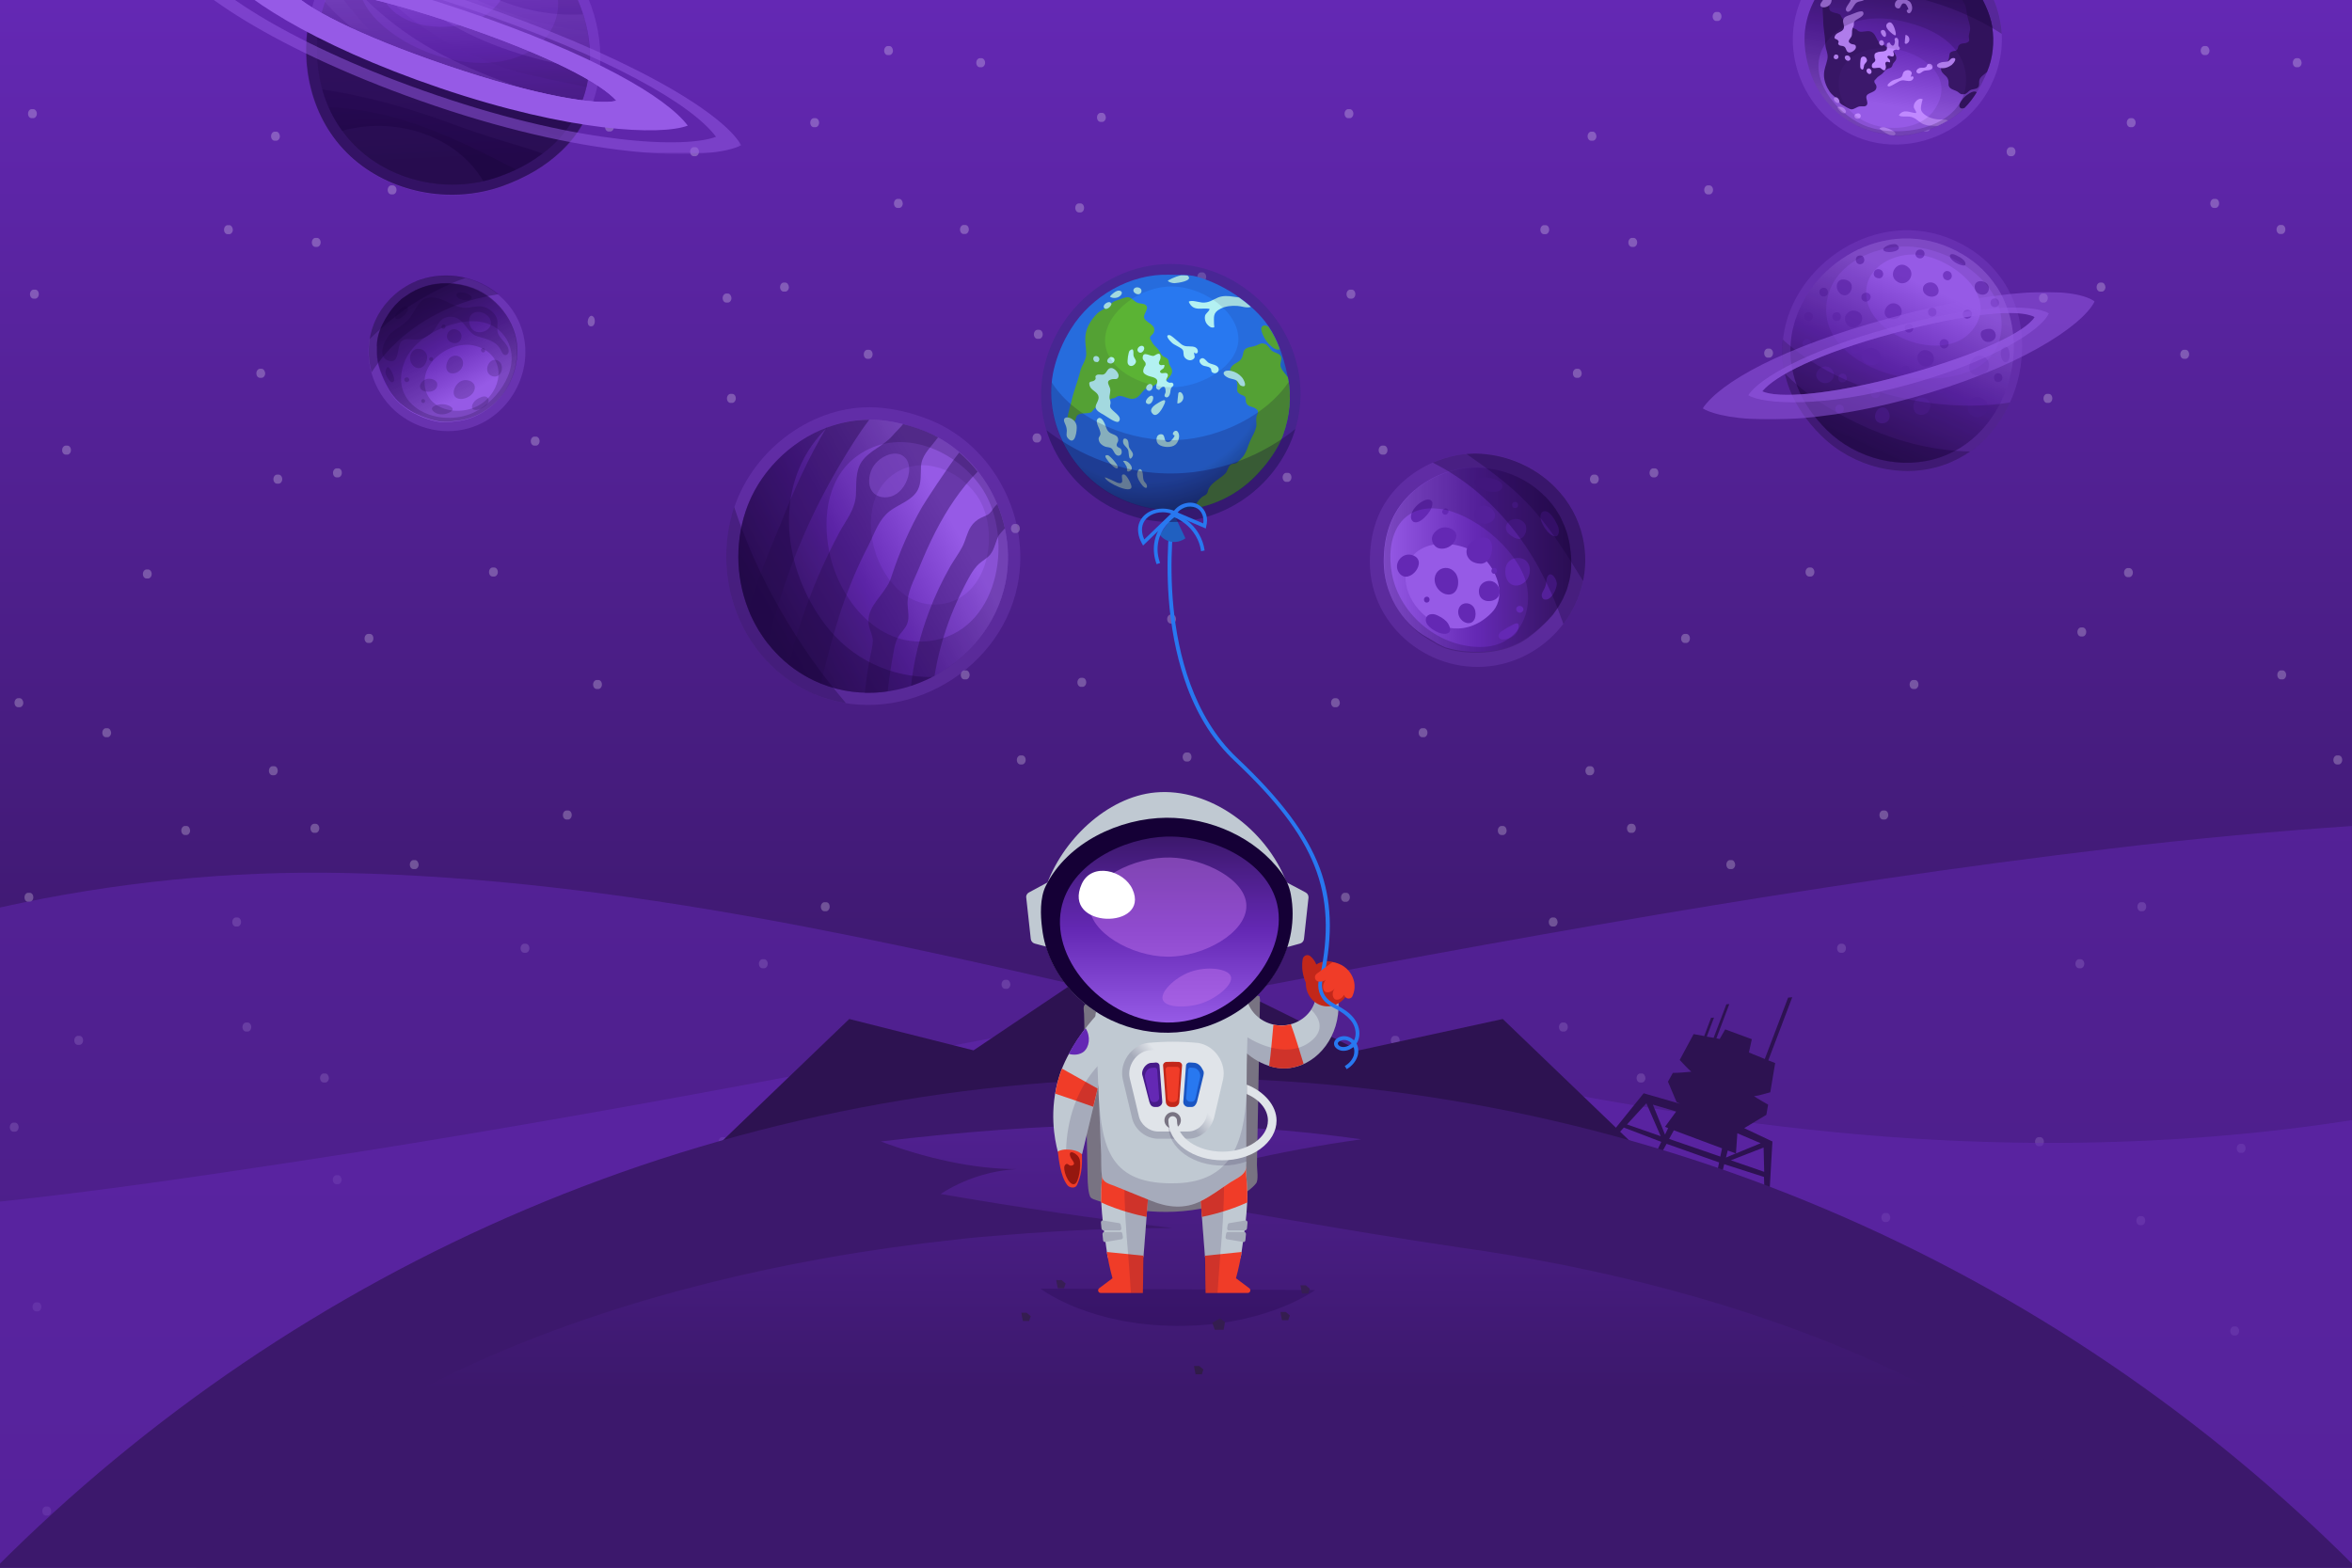 <?xml version="1.0" encoding="utf-8"?>
<!-- Generator: Adobe Illustrator 22.1.0, SVG Export Plug-In . SVG Version: 6.00 Build 0)  -->
<svg version="1.1" xmlns="http://www.w3.org/2000/svg" xmlns:xlink="http://www.w3.org/1999/xlink" x="0px" y="0px" width="1200px"
	 height="800px" viewBox="0 0 1200 800" enable-background="new 0 0 1200 800" xml:space="preserve">
<rect x="0" y="0" width="1200" height="800" fill="#333333" stroke="none"/>
<g id="BG">
	<linearGradient id="SVGID_1_" gradientUnits="userSpaceOnUse" x1="600" y1="0" x2="600" y2="800">
		<stop  offset="0" style="stop-color:#6428B4"/>
		<stop  offset="0.66" style="stop-color:#3C186C"/>
		<stop  offset="1" style="stop-color:#2D1250"/>
	</linearGradient>
	<rect fill="url(#SVGID_1_)" width="1200" height="800"/>
</g>
<g id="STARS" opacity="0.25">
	<path fill="#FFFFFF" d="M553.1,106.1c0,1.3-0.8,2.3-1.8,2.3h-0.9c-0.9,0-1.8-1-1.8-2.3s0.8-2.3,1.8-2.3h0.9
		C552.3,103.8,553.1,104.8,553.1,106.1z M373.6,201h-0.9c-0.9,0-1.8,1-1.8,2.3c0,1.3,0.8,2.3,1.8,2.3h0.9c0.9,0,1.8-1,1.8-2.3
		C375.4,202,374.6,201,373.6,201z M657.1,241.3h-0.9c-0.9,0-1.8,1-1.8,2.3c0,1.3,0.8,2.3,1.8,2.3h0.9c0.9,0,1.8-1,1.8-2.3
		C658.9,242.3,658.1,241.3,657.1,241.3z M500.8,29.7h-0.9c-0.9,0-1.8,1-1.8,2.3c0,1.3,0.8,2.3,1.8,2.3h0.9c0.9,0,1.8-1,1.8-2.3
		C502.6,30.7,501.7,29.7,500.8,29.7z M141,67.2h-0.9c-0.9,0-1.8,1-1.8,2.3c0,1.3,0.8,2.3,1.8,2.3h0.9c0.9,0,1.8-1,1.8-2.3
		C142.7,68.2,141.9,67.2,141,67.2z M492.5,114.8h-0.9c-0.9,0-1.8,1-1.8,2.3s0.8,2.3,1.8,2.3h0.9c0.9,0,1.8-1,1.8-2.3
		S493.5,114.8,492.5,114.8z M289.9,413.6H289c-0.9,0-1.8,1-1.8,2.3c0,1.3,0.8,2.3,1.8,2.3h0.9c0.9,0,1.8-1,1.8-2.3
		C291.7,414.6,290.9,413.6,289.9,413.6z M75.6,290.6h-0.9c-0.9,0-1.8,1-1.8,2.3c0,1.3,0.8,2.3,1.8,2.3h0.9c0.9,0,1.8-1,1.8-2.3
		C77.4,291.6,76.5,290.6,75.6,290.6z M200.5,94.6h-0.9c-0.9,0-1.8,1-1.8,2.3s0.8,2.3,1.8,2.3h0.9c0.9,0,1.8-1,1.8-2.3
		S201.4,94.6,200.5,94.6z M117,114.9h-0.9c-0.9,0-1.8,1-1.8,2.3c0,1.3,0.8,2.3,1.8,2.3h0.9c0.9,0,1.8-1,1.8-2.3
		C118.7,115.9,117.9,114.9,117,114.9z M305.3,347h-0.9c-0.9,0-1.8,1-1.8,2.3c0,1.3,0.8,2.3,1.8,2.3h0.9c0.9,0,1.8-1,1.8-2.3
		C307.1,348,306.3,347,305.3,347z M273.5,222.8h-0.9c-0.9,0-1.8,1-1.8,2.3c0,1.3,0.8,2.3,1.8,2.3h0.9c0.9,0,1.8-1,1.8-2.3
		C275.3,223.8,274.4,222.8,273.5,222.8z M354.8,75.1h-0.9c-0.9,0-1.8,1-1.8,2.3c0,1.3,0.8,2.3,1.8,2.3h0.9c0.9,0,1.8-1,1.8-2.3
		C356.6,76.1,355.7,75.1,354.8,75.1z M18,147.8h-0.9c-0.9,0-1.8,1-1.8,2.3c0,1.3,0.8,2.3,1.8,2.3H18c0.9,0,1.8-1,1.8-2.3
		C19.8,148.8,19,147.8,18,147.8z M17,55.7h-0.9c-0.9,0-1.8,1-1.8,2.3s0.8,2.3,1.8,2.3H17c0.9,0,1.8-1,1.8-2.3S17.9,55.7,17,55.7z
		 M34.4,227.4h-0.9c-0.9,0-1.8,1-1.8,2.3c0,1.3,0.8,2.3,1.8,2.3h0.9c0.9,0,1.8-1,1.8-2.3C36.2,228.4,35.4,227.4,34.4,227.4z
		 M10.1,356.3H9.2c-0.9,0-1.8,1-1.8,2.3c0,1.3,0.8,2.3,1.8,2.3h0.9c0.9,0,1.8-1,1.8-2.3C11.8,357.3,11,356.3,10.1,356.3z
		 M54.8,371.6H54c-0.9,0-1.8,1-1.8,2.3c0,1.3,0.8,2.3,1.8,2.3h0.9c0.9,0,1.8-1,1.8-2.3C56.6,372.6,55.8,371.6,54.8,371.6z
		 M15.2,455.6h-0.9c-0.9,0-1.8,1-1.8,2.3c0,1.3,0.8,2.3,1.8,2.3h0.9c0.9,0,1.8-1,1.8-2.3C17,456.6,16.2,455.6,15.2,455.6z
		 M7.7,572.9H6.8c-0.9,0-1.8,1-1.8,2.3s0.8,2.3,1.8,2.3h0.9c0.9,0,1.8-1,1.8-2.3S8.6,572.9,7.7,572.9z M24.3,768.8h-0.9
		c-0.9,0-1.8,1-1.8,2.3c0,1.3,0.8,2.3,1.8,2.3h0.9c0.9,0,1.8-1,1.8-2.3C26.1,769.8,25.2,768.8,24.3,768.8z M139,715.6h-0.9
		c-0.9,0-1.8,1-1.8,2.3c0,1.3,0.8,2.3,1.8,2.3h0.9c0.9,0,1.8-1,1.8-2.3C140.8,716.5,140,715.6,139,715.6z M95.1,789.4h-0.9
		c-0.9,0-1.8,1-1.8,2.3s0.8,2.3,1.8,2.3h0.9c0.9,0,1.8-1,1.8-2.3S96,789.4,95.1,789.4z M202.9,763.5h-0.9c-0.9,0-1.8,1-1.8,2.3
		c0,1.3,0.8,2.3,1.8,2.3h0.9c0.9,0,1.8-1,1.8-2.3C204.7,764.5,203.9,763.5,202.9,763.5z M290.9,619H290c-0.9,0-1.8,1-1.8,2.3
		s0.8,2.3,1.8,2.3h0.9c0.9,0,1.8-1,1.8-2.3S291.9,619,290.9,619z M310.3,671.5h-0.9c-0.9,0-1.8,1-1.8,2.3c0,1.3,0.8,2.3,1.8,2.3h0.9
		c0.9,0,1.8-1,1.8-2.3C312.1,672.5,311.2,671.5,310.3,671.5z M491.6,782.5h-0.9c-0.9,0-1.8,1-1.8,2.3s0.8,2.3,1.8,2.3h0.9
		c0.9,0,1.8-1,1.8-2.3S492.5,782.5,491.6,782.5z M421.5,460.4h-0.9c-0.9,0-1.8,1-1.8,2.3c0,1.3,0.8,2.3,1.8,2.3h0.9
		c0.9,0,1.8-1,1.8-2.3C423.3,461.3,422.5,460.4,421.5,460.4z M126.4,521.8h-0.9c-0.9,0-1.8,1-1.8,2.3s0.8,2.3,1.8,2.3h0.9
		c0.9,0,1.8-1,1.8-2.3S127.3,521.8,126.4,521.8z M369.3,580.3h-0.9c-0.9,0-1.8,1-1.8,2.3s0.8,2.3,1.8,2.3h0.9c0.9,0,1.8-1,1.8-2.3
		S370.2,580.3,369.3,580.3z M139.9,391h-0.9c-0.9,0-1.8,1-1.8,2.3c0,1.3,0.8,2.3,1.8,2.3h0.9c0.9,0,1.8-1,1.8-2.3
		C141.7,392,140.9,391,139.9,391z M613.6,139h-0.9c-0.9,0-1.8,1-1.8,2.3c0,1.3,0.8,2.3,1.8,2.3h0.9c0.9,0,1.8-1,1.8-2.3
		C615.4,140,614.5,139,613.6,139z M161.1,420.4h-0.9c-0.9,0-1.8,1-1.8,2.3c0,1.3,0.8,2.3,1.8,2.3h0.9c0.9,0,1.8-1,1.8-2.3
		C162.9,421.4,162,420.4,161.1,420.4z M95.2,421.5h-0.9c-0.9,0-1.8,1-1.8,2.3c0,1.3,0.8,2.3,1.8,2.3h0.9c0.9,0,1.8-1,1.8-2.3
		C96.9,422.4,96.1,421.5,95.2,421.5z M530.2,168.3h-0.9c-0.9,0-1.8,1-1.8,2.3s0.8,2.3,1.8,2.3h0.9c0.9,0,1.8-1,1.8-2.3
		S531.1,168.3,530.2,168.3z M562.4,57.6h-0.9c-0.9,0-1.8,1-1.8,2.3c0,1.3,0.8,2.3,1.8,2.3h0.9c0.9,0,1.8-1,1.8-2.3
		C564.1,58.6,563.3,57.6,562.4,57.6z M400.7,144.2h-0.9c-0.9,0-1.8,1-1.8,2.3c0,1.3,0.8,2.3,1.8,2.3h0.9c0.9,0,1.8-1,1.8-2.3
		C402.4,145.2,401.6,144.2,400.7,144.2z M453.8,23.5h-0.9c-0.9,0-1.8,1-1.8,2.3c0,1.3,0.8,2.3,1.8,2.3h0.9c0.9,0,1.8-1,1.8-2.3
		C455.5,24.5,454.7,23.5,453.8,23.5z M311.4,62.5h-0.9c-0.9,0-1.8,1-1.8,2.3c0,1.3,0.8,2.3,1.8,2.3h0.9c0.9,0,1.8-1,1.8-2.3
		C313.2,63.4,312.3,62.5,311.4,62.5z M204.8,6.1h-0.9c-0.9,0-1.8,1-1.8,2.3c0,1.3,0.8,2.3,1.8,2.3h0.9c0.9,0,1.8-1,1.8-2.3
		C206.6,7.1,205.8,6.1,204.8,6.1z M252.2,289.6h-0.9c-0.9,0-1.8,1-1.8,2.3c0,1.3,0.8,2.3,1.8,2.3h0.9c0.9,0,1.8-1,1.8-2.3
		C254,290.6,253.1,289.6,252.2,289.6z M188.7,323.5h-0.9c-0.9,0-1.8,1-1.8,2.3c0,1.3,0.8,2.3,1.8,2.3h0.9c0.9,0,1.8-1,1.8-2.3
		C190.5,324.4,189.7,323.5,188.7,323.5z M211.8,438.9h-0.9c-0.9,0-1.8,1-1.8,2.3c0,1.3,0.8,2.3,1.8,2.3h0.9c0.9,0,1.8-1,1.8-2.3
		C213.5,439.9,212.7,438.9,211.8,438.9z M161.8,121.4h-0.9c-0.9,0-1.8,1-1.8,2.3s0.8,2.3,1.8,2.3h0.9c0.9,0,1.8-1,1.8-2.3
		S162.7,121.4,161.8,121.4z M414.7,289.9h-0.9c-0.9,0-1.8,1-1.8,2.3c0,1.3,0.8,2.3,1.8,2.3h0.9c0.9,0,1.8-1,1.8-2.3
		C416.5,290.9,415.6,289.9,414.7,289.9z M390.9,320.2H390c-0.9,0-1.8,1-1.8,2.3c0,1.3,0.8,2.3,1.8,2.3h0.9c0.9,0,1.8-1,1.8-2.3
		C392.7,321.2,391.9,320.2,390.9,320.2z M492.9,342.1H492c-0.9,0-1.8,1-1.8,2.3c0,1.3,0.8,2.3,1.8,2.3h0.9c0.9,0,1.8-1,1.8-2.3
		C494.7,343.1,493.8,342.1,492.9,342.1z M443.4,178.5h-0.9c-0.9,0-1.8,1-1.8,2.3c0,1.3,0.8,2.3,1.8,2.3h0.9c0.9,0,1.8-1,1.8-2.3
		C445.2,179.5,444.4,178.5,443.4,178.5z M458.8,101.5h-0.9c-0.9,0-1.8,1-1.8,2.3c0,1.3,0.8,2.3,1.8,2.3h0.9c0.9,0,1.8-1,1.8-2.3
		C460.5,102.4,459.7,101.5,458.8,101.5z M416.1,60.3h-0.9c-0.9,0-1.8,1-1.8,2.3c0,1.3,0.8,2.3,1.8,2.3h0.9c0.9,0,1.8-1,1.8-2.3
		C417.9,61.3,417,60.3,416.1,60.3z M598.2,313.6h-0.9c-0.9,0-1.8,1-1.8,2.3c0,1.3,0.8,2.3,1.8,2.3h0.9c0.9,0,1.8-1,1.8-2.3
		C600,314.6,599.1,313.6,598.2,313.6z M606.1,384h-0.9c-0.9,0-1.8,1-1.8,2.3c0,1.3,0.8,2.3,1.8,2.3h0.9c0.9,0,1.8-1,1.8-2.3
		C607.9,385,607.1,384,606.1,384z M552.4,345.9h-0.9c-0.9,0-1.8,1-1.8,2.3c0,1.3,0.8,2.3,1.8,2.3h0.9c0.9,0,1.8-1,1.8-2.3
		C554.2,346.9,553.4,345.9,552.4,345.9z M521.5,385.5h-0.9c-0.9,0-1.8,1-1.8,2.3c0,1.3,0.8,2.3,1.8,2.3h0.9c0.9,0,1.8-1,1.8-2.3
		C523.3,386.5,522.5,385.5,521.5,385.5z M593.7,585.5h-0.9c-0.9,0-1.8,1-1.8,2.3c0,1.3,0.8,2.3,1.8,2.3h0.9c0.9,0,1.8-1,1.8-2.3
		C595.5,586.4,594.7,585.5,593.7,585.5z M172.6,239h-0.9c-0.9,0-1.8,1-1.8,2.3c0,1.3,0.8,2.3,1.8,2.3h0.9c0.9,0,1.8-1,1.8-2.3
		C174.4,239.9,173.6,239,172.6,239z M389.9,489.5H389c-0.9,0-1.8,1-1.8,2.3s0.8,2.3,1.8,2.3h0.9c0.9,0,1.8-1,1.8-2.3
		S390.8,489.5,389.9,489.5z M142.2,242.2h-0.9c-0.9,0-1.8,1-1.8,2.3s0.8,2.3,1.8,2.3h0.9c0.9,0,1.8-1,1.8-2.3
		S143.1,242.2,142.2,242.2z M472.3,583.7h-0.9c-0.9,0-1.8,1-1.8,2.3c0,1.3,0.8,2.3,1.8,2.3h0.9c0.9,0,1.8-1,1.8-2.3
		C474,584.7,473.2,583.7,472.3,583.7z M133.5,188.2h-0.9c-0.9,0-1.8,1-1.8,2.3c0,1.3,0.8,2.3,1.8,2.3h0.9c0.9,0,1.8-1,1.8-2.3
		C135.2,189.2,134.4,188.2,133.5,188.2z M381.6,683h-0.9c-0.9,0-1.8,1-1.8,2.3c0,1.3,0.8,2.3,1.8,2.3h0.9c0.9,0,1.8-1,1.8-2.3
		C383.3,684,382.5,683,381.6,683z M166,547.8h-0.9c-0.9,0-1.8,1-1.8,2.3c0,1.3,0.8,2.3,1.8,2.3h0.9c0.9,0,1.8-1,1.8-2.3
		C167.7,548.8,166.9,547.8,166,547.8z M121.2,468.2h-0.9c-0.9,0-1.8,1-1.8,2.3c0,1.3,0.8,2.3,1.8,2.3h0.9c0.9,0,1.8-1,1.8-2.3
		C123,469.2,122.1,468.2,121.2,468.2z M172.5,599.7h-0.9c-0.9,0-1.8,1-1.8,2.3c0,1.3,0.8,2.3,1.8,2.3h0.9c0.9,0,1.8-1,1.8-2.3
		C174.2,600.7,173.4,599.7,172.5,599.7z M268.3,481.6h-0.9c-0.9,0-1.8,1-1.8,2.3c0,1.3,0.8,2.3,1.8,2.3h0.9c0.9,0,1.8-1,1.8-2.3
		C270.1,482.6,269.2,481.6,268.3,481.6z M203,681.1h-0.9c-0.9,0-1.8,1-1.8,2.3c0,1.3,0.8,2.3,1.8,2.3h0.9c0.9,0,1.8-1,1.8-2.3
		C204.7,682.1,203.9,681.1,203,681.1z M19.3,664.6h-0.9c-0.9,0-1.8,1-1.8,2.3c0,1.3,0.8,2.3,1.8,2.3h0.9c0.9,0,1.8-1,1.8-2.3
		C21.1,665.6,20.3,664.6,19.3,664.6z M40.6,528.6h-0.9c-0.9,0-1.8,1-1.8,2.3c0,1.3,0.8,2.3,1.8,2.3h0.9c0.9,0,1.8-1,1.8-2.3
		C42.4,529.6,41.6,528.6,40.6,528.6z M529.3,691h-0.9c-0.9,0-1.8,1-1.8,2.3c0,1.3,0.8,2.3,1.8,2.3h0.9c0.9,0,1.8-1,1.8-2.3
		C531.1,692,530.3,691,529.3,691z M469,676.9h-0.9c-0.9,0-1.8,1-1.8,2.3c0,1.3,0.8,2.3,1.8,2.3h0.9c0.9,0,1.8-1,1.8-2.3
		C470.7,677.9,469.9,676.9,469,676.9z M546.2,744.2h-0.9c-0.9,0-1.8,1-1.8,2.3c0,1.3,0.8,2.3,1.8,2.3h0.9c0.9,0,1.8-1,1.8-2.3
		C548,745.2,547.1,744.2,546.2,744.2z M421,620.6h-0.9c-0.9,0-1.8,1-1.8,2.3c0,1.3,0.8,2.3,1.8,2.3h0.9c0.9,0,1.8-1,1.8-2.3
		C422.8,621.6,422,620.6,421,620.6z M643,715.1h-0.9c-0.9,0-1.8,1-1.8,2.3s0.8,2.3,1.8,2.3h0.9c0.9,0,1.8-1,1.8-2.3
		S644,715.1,643,715.1z M371.4,149.8h-0.9c-0.9,0-1.8,1-1.8,2.3c0,1.3,0.8,2.3,1.8,2.3h0.9c0.9,0,1.8-1,1.8-2.3
		C373.1,150.8,372.3,149.8,371.4,149.8z M302.1,161.2c-1.3-0.5-2.5,1.9-2.2,3.7c0.2,1.4,1.2,1.8,2.1,1.6c1.6-0.3,1.9-3.3,0.9-4.7
		C302.6,161.5,302.3,161.3,302.1,161.2z M231.1,177.9h-0.9c-0.9,0-1.8,1-1.8,2.3s0.8,2.3,1.8,2.3h0.9c0.9,0,1.8-1,1.8-2.3
		S232.1,177.9,231.1,177.9z M520.3,269.7c0,1.3-0.8,2.3-1.8,2.3h-0.9c-0.9,0-1.8-1-1.8-2.3c0-1.3,0.8-2.3,1.8-2.3h0.9
		C519.4,267.4,520.3,268.4,520.3,269.7z M1045.3,201h-0.9c-0.9,0-1.8,1-1.8,2.3c0,1.3,0.8,2.3,1.8,2.3h0.9c0.9,0,1.8-1,1.8-2.3
		C1047.1,202,1046.3,201,1045.3,201z M1172.5,29.7h-0.9c-0.9,0-1.8,1-1.8,2.3c0,1.3,0.8,2.3,1.8,2.3h0.9c0.9,0,1.8-1,1.8-2.3
		C1174.2,30.7,1173.4,29.7,1172.5,29.7z M812.7,67.2h-0.9c-0.9,0-1.8,1-1.8,2.3c0,1.3,0.8,2.3,1.8,2.3h0.9c0.9,0,1.8-1,1.8-2.3
		C814.4,68.2,813.6,67.2,812.7,67.2z M1164.2,114.8h-0.9c-0.9,0-1.8,1-1.8,2.3s0.8,2.3,1.8,2.3h0.9c0.9,0,1.8-1,1.8-2.3
		S1165.2,114.8,1164.2,114.8z M961.6,413.6h-0.9c-0.9,0-1.8,1-1.8,2.3c0,1.3,0.8,2.3,1.8,2.3h0.9c0.9,0,1.8-1,1.8-2.3
		C963.4,414.6,962.6,413.6,961.6,413.6z M747.3,290.6h-0.9c-0.9,0-1.8,1-1.8,2.3c0,1.3,0.8,2.3,1.8,2.3h0.9c0.9,0,1.8-1,1.8-2.3
		C749,291.6,748.2,290.6,747.3,290.6z M872.2,94.6h-0.9c-0.9,0-1.8,1-1.8,2.3s0.8,2.3,1.8,2.3h0.9c0.9,0,1.8-1,1.8-2.3
		S873.1,94.6,872.2,94.6z M788.6,114.9h-0.9c-0.9,0-1.8,1-1.8,2.3c0,1.3,0.8,2.3,1.8,2.3h0.9c0.9,0,1.8-1,1.8-2.3
		C790.4,115.9,789.6,114.9,788.6,114.9z M977,347h-0.9c-0.9,0-1.8,1-1.8,2.3c0,1.3,0.8,2.3,1.8,2.3h0.9c0.9,0,1.8-1,1.8-2.3
		C978.8,348,978,347,977,347z M945.2,222.8h-0.9c-0.9,0-1.8,1-1.8,2.3c0,1.3,0.8,2.3,1.8,2.3h0.9c0.9,0,1.8-1,1.8-2.3
		C947,223.8,946.1,222.8,945.2,222.8z M1026.5,75.1h-0.9c-0.9,0-1.8,1-1.8,2.3c0,1.3,0.8,2.3,1.8,2.3h0.9c0.9,0,1.8-1,1.8-2.3
		C1028.3,76.1,1027.4,75.1,1026.5,75.1z M689.7,147.8h-0.9c-0.9,0-1.8,1-1.8,2.3c0,1.3,0.8,2.3,1.8,2.3h0.9c0.9,0,1.8-1,1.8-2.3
		C691.5,148.8,690.7,147.8,689.7,147.8z M688.7,55.7h-0.9c-0.9,0-1.8,1-1.8,2.3s0.8,2.3,1.8,2.3h0.9c0.9,0,1.8-1,1.8-2.3
		S689.6,55.7,688.7,55.7z M706.1,227.4h-0.9c-0.9,0-1.8,1-1.8,2.3c0,1.3,0.8,2.3,1.8,2.3h0.9c0.9,0,1.8-1,1.8-2.3
		C707.9,228.4,707.1,227.4,706.1,227.4z M681.8,356.3h-0.9c-0.9,0-1.8,1-1.8,2.3c0,1.3,0.8,2.3,1.8,2.3h0.9c0.9,0,1.8-1,1.8-2.3
		C683.5,357.3,682.7,356.3,681.8,356.3z M726.5,371.6h-0.9c-0.9,0-1.8,1-1.8,2.3c0,1.3,0.8,2.3,1.8,2.3h0.9c0.9,0,1.8-1,1.8-2.3
		C728.3,372.6,727.5,371.6,726.5,371.6z M686.9,455.6H686c-0.9,0-1.8,1-1.8,2.3c0,1.3,0.8,2.3,1.8,2.3h0.9c0.9,0,1.8-1,1.8-2.3
		C688.7,456.6,687.9,455.6,686.9,455.6z M679.4,572.9h-0.9c-0.9,0-1.8,1-1.8,2.3s0.8,2.3,1.8,2.3h0.9c0.9,0,1.8-1,1.8-2.3
		S680.3,572.9,679.4,572.9z M696,768.8h-0.9c-0.9,0-1.8,1-1.8,2.3c0,1.3,0.8,2.3,1.8,2.3h0.9c0.9,0,1.8-1,1.8-2.3
		C697.7,769.8,696.9,768.8,696,768.8z M810.7,715.6h-0.9c-0.9,0-1.8,1-1.8,2.3c0,1.3,0.8,2.3,1.8,2.3h0.9c0.9,0,1.8-1,1.8-2.3
		C812.5,716.5,811.7,715.6,810.7,715.6z M766.8,789.4h-0.9c-0.9,0-1.8,1-1.8,2.3s0.8,2.3,1.8,2.3h0.9c0.9,0,1.8-1,1.8-2.3
		S767.7,789.4,766.8,789.4z M874.6,763.5h-0.9c-0.9,0-1.8,1-1.8,2.3c0,1.3,0.8,2.3,1.8,2.3h0.9c0.9,0,1.8-1,1.8-2.3
		C876.4,764.5,875.6,763.5,874.6,763.5z M962.6,619h-0.9c-0.9,0-1.8,1-1.8,2.3s0.8,2.3,1.8,2.3h0.9c0.9,0,1.8-1,1.8-2.3
		S963.5,619,962.6,619z M982,671.5h-0.9c-0.9,0-1.8,1-1.8,2.3c0,1.3,0.8,2.3,1.8,2.3h0.9c0.9,0,1.8-1,1.8-2.3
		C983.8,672.5,982.9,671.5,982,671.5z M1163.2,782.5h-0.9c-0.9,0-1.8,1-1.8,2.3s0.8,2.3,1.8,2.3h0.9c0.9,0,1.8-1,1.8-2.3
		S1164.2,782.5,1163.2,782.5z M1093.2,460.4h-0.9c-0.9,0-1.8,1-1.8,2.3c0,1.3,0.8,2.3,1.8,2.3h0.9c0.9,0,1.8-1,1.8-2.3
		C1095,461.3,1094.2,460.4,1093.2,460.4z M798.1,521.8h-0.9c-0.9,0-1.8,1-1.8,2.3s0.8,2.3,1.8,2.3h0.9c0.9,0,1.8-1,1.8-2.3
		S799,521.8,798.1,521.8z M1041,580.3h-0.9c-0.9,0-1.8,1-1.8,2.3s0.8,2.3,1.8,2.3h0.9c0.9,0,1.8-1,1.8-2.3S1041.9,580.3,1041,580.3z
		 M811.6,391h-0.9c-0.9,0-1.8,1-1.8,2.3c0,1.3,0.8,2.3,1.8,2.3h0.9c0.9,0,1.8-1,1.8-2.3C813.4,392,812.6,391,811.6,391z
		 M832.8,420.4h-0.9c-0.9,0-1.8,1-1.8,2.3c0,1.3,0.8,2.3,1.8,2.3h0.9c0.9,0,1.8-1,1.8-2.3C834.6,421.4,833.7,420.4,832.8,420.4z
		 M766.8,421.5H766c-0.9,0-1.8,1-1.8,2.3c0,1.3,0.8,2.3,1.8,2.3h0.9c0.9,0,1.8-1,1.8-2.3C768.6,422.4,767.8,421.5,766.8,421.5z
		 M529.5,221.2h-0.9c-0.9,0-1.8,1-1.8,2.3c0,1.3,0.8,2.3,1.8,2.3h0.9c0.9,0,1.8-1,1.8-2.3C531.3,222.2,530.4,221.2,529.5,221.2z
		 M1072.4,144.2h-0.9c-0.9,0-1.8,1-1.8,2.3c0,1.3,0.8,2.3,1.8,2.3h0.9c0.9,0,1.8-1,1.8-2.3C1074.1,145.2,1073.3,144.2,1072.4,144.2z
		 M1125.5,23.5h-0.9c-0.9,0-1.8,1-1.8,2.3c0,1.3,0.8,2.3,1.8,2.3h0.9c0.9,0,1.8-1,1.8-2.3C1127.2,24.5,1126.4,23.5,1125.5,23.5z
		 M983.1,62.5h-0.9c-0.9,0-1.8,1-1.8,2.3c0,1.3,0.8,2.3,1.8,2.3h0.9c0.9,0,1.8-1,1.8-2.3C984.8,63.4,984,62.5,983.1,62.5z
		 M876.5,6.1h-0.9c-0.9,0-1.8,1-1.8,2.3c0,1.3,0.8,2.3,1.8,2.3h0.9c0.9,0,1.8-1,1.8-2.3C878.3,7.1,877.5,6.1,876.5,6.1z
		 M923.9,289.6H923c-0.9,0-1.8,1-1.8,2.3c0,1.3,0.8,2.3,1.8,2.3h0.9c0.9,0,1.8-1,1.8-2.3C925.7,290.6,924.8,289.6,923.9,289.6z
		 M860.4,323.5h-0.9c-0.9,0-1.8,1-1.8,2.3c0,1.3,0.8,2.3,1.8,2.3h0.9c0.9,0,1.8-1,1.8-2.3C862.2,324.4,861.3,323.5,860.4,323.5z
		 M883.5,438.9h-0.9c-0.9,0-1.8,1-1.8,2.3c0,1.3,0.8,2.3,1.8,2.3h0.9c0.9,0,1.8-1,1.8-2.3C885.2,439.9,884.4,438.9,883.5,438.9z
		 M833.5,121.4h-0.9c-0.9,0-1.8,1-1.8,2.3s0.8,2.3,1.8,2.3h0.9c0.9,0,1.8-1,1.8-2.3S834.4,121.4,833.5,121.4z M1086.4,289.9h-0.9
		c-0.9,0-1.8,1-1.8,2.3c0,1.3,0.8,2.3,1.8,2.3h0.9c0.9,0,1.8-1,1.8-2.3C1088.2,290.9,1087.3,289.9,1086.4,289.9z M1062.6,320.2h-0.9
		c-0.9,0-1.8,1-1.8,2.3c0,1.3,0.8,2.3,1.8,2.3h0.9c0.9,0,1.8-1,1.8-2.3C1064.4,321.2,1063.6,320.2,1062.6,320.2z M1164.6,342.1h-0.9
		c-0.9,0-1.8,1-1.8,2.3c0,1.3,0.8,2.3,1.8,2.3h0.9c0.9,0,1.8-1,1.8-2.3C1166.4,343.1,1165.5,342.1,1164.6,342.1z M1115.1,178.5h-0.9
		c-0.9,0-1.8,1-1.8,2.3c0,1.3,0.8,2.3,1.8,2.3h0.9c0.9,0,1.8-1,1.8-2.3C1116.9,179.5,1116.1,178.5,1115.1,178.5z M1130.4,101.5h-0.9
		c-0.9,0-1.8,1-1.8,2.3c0,1.3,0.8,2.3,1.8,2.3h0.9c0.9,0,1.8-1,1.8-2.3C1132.2,102.4,1131.4,101.5,1130.4,101.5z M1087.8,60.3h-0.9
		c-0.9,0-1.8,1-1.8,2.3c0,1.3,0.8,2.3,1.8,2.3h0.9c0.9,0,1.8-1,1.8-2.3C1089.6,61.3,1088.7,60.3,1087.8,60.3z M559.4,467.8h-0.9
		c-0.9,0-1.8,1-1.8,2.3c0,1.3,0.8,2.3,1.8,2.3h0.9c0.9,0,1.8-1,1.8-2.3C561.2,468.7,560.3,467.8,559.4,467.8z M567.4,538.1h-0.9
		c-0.9,0-1.8,1-1.8,2.3s0.8,2.3,1.8,2.3h0.9c0.9,0,1.8-1,1.8-2.3S568.3,538.1,567.4,538.1z M513.7,500h-0.9c-0.9,0-1.8,1-1.8,2.3
		c0,1.3,0.8,2.3,1.8,2.3h0.9c0.9,0,1.8-1,1.8-2.3C515.4,501,514.6,500,513.7,500z M1193.2,385.5h-0.9c-0.9,0-1.8,1-1.8,2.3
		c0,1.3,0.8,2.3,1.8,2.3h0.9c0.9,0,1.8-1,1.8-2.3C1195,386.5,1194.2,385.5,1193.2,385.5z M844.3,239h-0.9c-0.9,0-1.8,1-1.8,2.3
		c0,1.3,0.8,2.3,1.8,2.3h0.9c0.9,0,1.8-1,1.8-2.3C846.1,239.9,845.3,239,844.3,239z M1061.6,489.5h-0.9c-0.9,0-1.8,1-1.8,2.3
		s0.8,2.3,1.8,2.3h0.9c0.9,0,1.8-1,1.8-2.3S1062.5,489.5,1061.6,489.5z M813.9,242.2H813c-0.9,0-1.8,1-1.8,2.3s0.8,2.3,1.8,2.3h0.9
		c0.9,0,1.8-1,1.8-2.3S814.8,242.2,813.9,242.2z M1143.9,583.7h-0.9c-0.9,0-1.8,1-1.8,2.3c0,1.3,0.8,2.3,1.8,2.3h0.9
		c0.9,0,1.8-1,1.8-2.3C1145.7,584.7,1144.9,583.7,1143.9,583.7z M805.2,188.2h-0.9c-0.9,0-1.8,1-1.8,2.3c0,1.3,0.8,2.3,1.8,2.3h0.9
		c0.9,0,1.8-1,1.8-2.3C806.9,189.2,806.1,188.2,805.2,188.2z M1053.3,683h-0.9c-0.9,0-1.8,1-1.8,2.3c0,1.3,0.8,2.3,1.8,2.3h0.9
		c0.9,0,1.8-1,1.8-2.3C1055,684,1054.2,683,1053.3,683z M837.7,547.8h-0.9c-0.9,0-1.8,1-1.8,2.3c0,1.3,0.8,2.3,1.8,2.3h0.9
		c0.9,0,1.8-1,1.8-2.3C839.4,548.8,838.6,547.8,837.7,547.8z M792.9,468.2H792c-0.9,0-1.8,1-1.8,2.3c0,1.3,0.8,2.3,1.8,2.3h0.9
		c0.9,0,1.8-1,1.8-2.3C794.6,469.2,793.8,468.2,792.9,468.2z M844.2,599.7h-0.9c-0.9,0-1.8,1-1.8,2.3c0,1.3,0.8,2.3,1.8,2.3h0.9
		c0.9,0,1.8-1,1.8-2.3C845.9,600.7,845.1,599.7,844.2,599.7z M940,481.6h-0.9c-0.9,0-1.8,1-1.8,2.3c0,1.3,0.8,2.3,1.8,2.3h0.9
		c0.9,0,1.8-1,1.8-2.3C941.8,482.6,940.9,481.6,940,481.6z M874.6,681.1h-0.9c-0.9,0-1.8,1-1.8,2.3c0,1.3,0.8,2.3,1.8,2.3h0.9
		c0.9,0,1.8-1,1.8-2.3C876.4,682.1,875.6,681.1,874.6,681.1z M691,664.6h-0.9c-0.9,0-1.8,1-1.8,2.3c0,1.3,0.8,2.3,1.8,2.3h0.9
		c0.9,0,1.8-1,1.8-2.3C692.8,665.6,692,664.6,691,664.6z M712.3,528.6h-0.9c-0.9,0-1.8,1-1.8,2.3c0,1.3,0.8,2.3,1.8,2.3h0.9
		c0.9,0,1.8-1,1.8-2.3C714.1,529.6,713.3,528.6,712.3,528.6z M1140.6,676.9h-0.9c-0.9,0-1.8,1-1.8,2.3c0,1.3,0.8,2.3,1.8,2.3h0.9
		c0.9,0,1.8-1,1.8-2.3C1142.4,677.9,1141.6,676.9,1140.6,676.9z M1092.7,620.6h-0.9c-0.9,0-1.8,1-1.8,2.3c0,1.3,0.8,2.3,1.8,2.3h0.9
		c0.9,0,1.8-1,1.8-2.3C1094.5,621.6,1093.7,620.6,1092.7,620.6z M1043,149.8h-0.9c-0.9,0-1.8,1-1.8,2.3c0,1.3,0.8,2.3,1.8,2.3h0.9
		c0.9,0,1.8-1,1.8-2.3C1044.8,150.8,1044,149.8,1043,149.8z M973.8,161.2c-1.3-0.5-2.5,1.9-2.2,3.7c0.2,1.4,1.2,1.8,2.1,1.6
		c1.6-0.3,1.9-3.3,0.9-4.7C974.3,161.5,974,161.3,973.8,161.2z M902.8,177.9h-0.9c-0.9,0-1.8,1-1.8,2.3s0.8,2.3,1.8,2.3h0.9
		c0.9,0,1.8-1,1.8-2.3S903.7,177.9,902.8,177.9z"/>
</g>
<g id="PLANETS">
	<g>
		<path opacity="0.2" fill="#965AE6" d="M377.2,316c6.9,15.8,19.1,29.3,35.7,37.1c43.3,20.3,97-8.2,106.3-54.6
			c6.8-34.1-12.1-70.9-44.5-84.1c-8.9-3.6-18.4-6-28-6.5c-31.7-1.6-62,21.2-72,50.8C368.3,277.7,369.5,298.4,377.2,316z"/>
		
			<linearGradient id="SVGID_2_" gradientUnits="userSpaceOnUse" x1="-69.258" y1="-444.454" x2="7.915" y2="-370.038" gradientTransform="matrix(-0.292 0.956 -0.956 -0.292 38.286 198.533)">
			<stop  offset="0" style="stop-color:#965AE6"/>
			<stop  offset="0.5" style="stop-color:#6428B4"/>
			<stop  offset="1" style="stop-color:#3C186C"/>
		</linearGradient>
		<path fill="url(#SVGID_2_)" d="M382.8,313.4c6.4,14.5,17.5,26.8,32.7,34c39.7,18.6,88.9-7.5,97.5-50.1c6.3-31.3-11.1-65-40.8-77.1
			c-8.2-3.3-16.9-5.5-25.7-6c-29.1-1.5-56.9,19.4-66,46.6C374.6,278.3,375.7,297.2,382.8,313.4z"/>
		<path opacity="0.5" fill="#3B176C" d="M428.2,314.2c-0.9,2.6-7.6,25.4-9.3,34.7c-1.1-0.5-2.2-0.9-3.3-1.5c-4.8-2.3-9.2-5-13.2-8.2
			c3.7-15.1,8.6-29.9,14.7-44.3c3.4-7.9,7.1-15.7,11.2-23.3c3.4-6.3,7.9-11.4,8.4-19c0.3-5.7-0.4-12.1,3-17.1
			c3.9-5.6,11.2-8,15.6-13.1c1.6-1.9,3.9-4,5.5-6c3.9,1,7.7,2.2,11.4,3.7c2.2,0.9,4.3,1.9,6.4,3.1c-0.5,0.6-1,1.2-1.4,1.8
			c-3.3,4.3-7.1,7.7-7.3,13.3c-0.2,3.9,0.2,8.1-1.6,11.6c-2.8,5.5-9.7,7.3-14.6,11.1c-5.2,4.2-7.2,10.3-10,16.1
			c-0.2,0.4-0.4,0.8-0.6,1.2C437.1,289.8,432.1,302,428.2,314.2z M470.4,258.8c-6.3,11-11.3,22.5-15.3,34.6c-0.3,0.9-0.6,1.9-1,2.8
			c-0.5,1.1-1,2.2-1.7,3.2c-4,6.6-11.1,11.9-8.9,20.6c0.6,2.3,1.8,4.6,1.8,7c0,2.6-0.8,5.4-1.3,8c-1.2,6.2-2.1,12.4-2.8,18.6
			c3.9,0.1,7.9-0.1,11.7-0.7c0.7-6.6,1.7-13.1,2.9-19.6c0.5-2.9,1-5.8,2.5-8.3c1.3-2.3,3.5-4,4.5-6.6c1.2-2.9,0.5-6.2,0.3-9.3
			c-0.6-6.4,3.3-13.2,5.7-19c2.6-6.4,5.4-12.8,8.6-19c5.7-11,12.6-21.6,21.4-30.4c-2.8-3.6-6-6.8-9.4-9.8
			C483.9,237.8,471.6,256.6,470.4,258.8z M508.8,257.2c-0.5,0.5-0.9,1-1.4,1.5c-1.2,1.4-1.8,3-3.5,4c-1.1,0.6-2.3,1-3.5,1.6
			c-2,1-3.8,2.5-5,4.4c-2.1,3.2-2.7,7.1-4.5,10.5c-1.8,3.4-4.2,6.6-6.1,9.9c-4.2,7.4-7.8,15-10.8,23c-4.6,12.2-7.8,25-9.2,37.9
			c4.1-1.4,8.2-3.1,12-5.1c1.7-10.6,4.6-21,8.5-31c2-5,4.2-9.9,6.7-14.7c2-3.8,4.3-8.6,7.5-11.5c1.9-1.7,4.2-2.8,5.8-4.8
			c2.2-2.8,2.6-6.6,4.3-9.7c0.4-0.6,1.7-2.1,3.1-3.6C511.8,265.4,510.4,261.2,508.8,257.2z M410,273.3c5.5-12.7,11.9-25.1,19-37
			c4.4-7.4,9.1-15,14.5-22.1c-7.5,0-14.9,1.5-21.9,4.1c-9.3,15.6-16.8,32.3-23.3,49c-0.4,1-0.9,2-1.3,3c-5.6,13.5-11,27-15.1,41.1
			c0.3,0.7,0.5,1.3,0.8,2c2.4,5.4,5.4,10.5,9,15.1C396.2,309.6,402.2,291.1,410,273.3z"/>
		<path opacity="0.5" fill="#965AE6" d="M463.7,241.5c0.5-3.3-0.1-6.6-2.5-8.5c-4.8-4-13.6,0.4-16.4,6.4c-1.6,3.6-2,7.9-0.1,10.9
			c2.2,3.6,7.4,4.5,11.5,2.4C460.1,250.8,463,246.1,463.7,241.5z"/>
		<path opacity="0.1" fill="#140036" d="M513,297.3c6.3-31.3-11.1-65-40.8-77.1c-8.2-3.3-16.9-5.5-25.7-6
			c-29.1-1.5-56.9,19.4-66,46.6c-5.8,17.4-4.7,36.4,2.4,52.6c6.4,14.5,17.5,26.8,32.7,34C455.2,366.1,504.5,339.9,513,297.3z
			 M445.3,276.7c-2.5-12.8-0.4-27.8,11.5-35.3c14.2-9.1,32.3-1.5,41.4,11.2c12,16.8,7.2,50.4-15.8,55.3
			C462.8,312.1,448.7,294,445.3,276.7z"/>
		<path opacity="0.2" fill="#140036" d="M513,297.3c6.3-31.3-11.1-65-40.8-77.1c-8.2-3.3-16.9-5.5-25.7-6
			c-29.1-1.5-56.9,19.4-66,46.6c-5.8,17.4-4.7,36.4,2.4,52.6c6.4,14.5,17.5,26.8,32.7,34C455.2,366.1,504.5,339.9,513,297.3z
			 M423.1,281.6c-3.7-18.4-0.8-39.7,16.4-50.4c20.7-12.9,47.1-1.9,60.5,16.5c17.6,24.2,10.9,72.1-22.6,78.9
			C448.8,332.3,428.1,306.3,423.1,281.6z"/>
		<path opacity="0.3" fill="#140036" d="M475.6,345.5c-20.8,0.2-41.1-8.9-54.7-26.9c-21-27.8-26.7-68.6-2.7-96.4
			c1.3-1.5,2.6-2.8,3.9-4.1c-19.2,7.1-35.2,23.3-41.7,42.7c-5.8,17.4-4.7,36.4,2.4,52.6c6.4,14.5,17.5,26.8,32.7,34
			C435.3,356.7,457.3,354.9,475.6,345.5z"/>
		<path opacity="0.3" fill="#140036" d="M374.6,258.8c-6.3,19-5.1,39.6,2.6,57.2c6.9,15.8,19.1,29.3,35.7,37.1
			c6.1,2.8,12.3,4.7,18.7,5.7C406.7,329.6,386.5,295.1,374.6,258.8z"/>
	</g>
	<g>
		<g>
			<path opacity="0.3" fill="#965AE6" d="M212.5,143.5c-0.7,0.3-1.4,0.6-2,0.9c-0.1,0.1-0.2,0.1-0.4,0.2
				c-8.2,3.9-14.9,10.8-18.7,19.1c-6.8,14.9-3,32.7,8.4,44.3c10,10.1,25.3,14.5,39.1,10.6c22.4-6.2,35.2-31.8,26.3-53.4
				c-8-19.5-31.2-29.1-50.9-22.3c-0.2,0.1-0.4,0.1-0.5,0.2c-0.3,0.1-0.6,0.2-0.9,0.3C212.8,143.4,212.7,143.4,212.5,143.5z"/>
			
				<linearGradient id="SVGID_3_" gradientUnits="userSpaceOnUse" x1="188.398" y1="-185.003" x2="227.618" y2="-145.013" gradientTransform="matrix(-0.96 -0.28 0.28 -0.96 472.152 75.596)">
				<stop  offset="0" style="stop-color:#965AE6"/>
				<stop  offset="0.5" style="stop-color:#6428B4"/>
				<stop  offset="1" style="stop-color:#3C186C"/>
			</linearGradient>
			<path fill="url(#SVGID_3_)" d="M214.3,147.1c-0.6,0.2-1.2,0.5-1.8,0.8c-0.1,0-0.2,0.1-0.3,0.1c-0.2,0.1-0.5,0.2-0.7,0.4
				c-0.2,0.1-0.4,0.2-0.6,0.3c-0.2,0.1-0.4,0.2-0.7,0.4c-0.2,0.1-0.4,0.2-0.6,0.3c-0.2,0.1-0.4,0.3-0.6,0.4
				c-0.2,0.1-0.4,0.2-0.6,0.4c-0.2,0.1-0.4,0.3-0.6,0.4c-0.2,0.1-0.4,0.3-0.6,0.4c-0.2,0.1-0.4,0.3-0.6,0.4
				c-0.2,0.1-0.4,0.3-0.6,0.4c-0.2,0.1-0.4,0.3-0.6,0.4c-0.2,0.2-0.4,0.3-0.6,0.5c-0.2,0.1-0.4,0.3-0.5,0.5
				c-0.2,0.2-0.4,0.3-0.6,0.5c-0.2,0.2-0.3,0.3-0.5,0.5c-0.2,0.2-0.4,0.4-0.6,0.6c-0.2,0.2-0.3,0.3-0.5,0.5
				c-0.2,0.2-0.4,0.4-0.6,0.6c-0.1,0.2-0.3,0.3-0.4,0.5c-0.2,0.2-0.4,0.4-0.6,0.7c-0.1,0.2-0.3,0.3-0.4,0.5
				c-0.2,0.3-0.4,0.5-0.6,0.8c-0.1,0.1-0.2,0.3-0.3,0.4c-0.3,0.4-0.6,0.8-0.9,1.3c-2.2,3.3-4.4,7.5-5.3,11.3c0,0.2-0.1,0.3-0.1,0.5
				c-0.2,0.7-0.3,1.5-0.4,2.2c-0.1,0.4-0.1,0.7-0.1,1.1c0,0.4-0.1,0.7-0.1,1.1c0,0.5-0.1,0.9-0.1,1.4c0,0.3,0,0.5,0,0.8
				c0,0.5,0,1,0,1.5c0,0.2,0,0.5,0,0.7c0,0.5,0.1,1,0.1,1.6c0,0.2,0,0.4,0.1,0.6c0.1,0.5,0.1,1,0.2,1.5c0,0.2,0.1,0.4,0.1,0.6
				c0.1,0.5,0.2,1,0.3,1.5c0.1,0.2,0.1,0.4,0.2,0.6c0.1,0.5,0.3,1,0.4,1.4c0.1,0.2,0.1,0.4,0.2,0.6c0,0,0,0,0,0c0,0.1,0,0.2,0.1,0.3
				c1.2,3.3,2.5,6.4,4.2,9.3c0,0.1,0.1,0.1,0.1,0.2c0.6,1.1,1.3,2.1,2.1,3.1c0,0,0,0,0,0c0.4,0.5,0.8,1,1.2,1.5c0,0,0,0,0,0l0,0
				c0.7,0.8,1.5,1.6,2.4,2.4c1.7,1.4,3.5,2.8,5.5,4l0,0c0.7,0.4,1.3,0.8,2,1.1l0,0l0,0c4.3,2.2,9,3.8,13.5,4.4
				c0.9,0.1,1.9,0.1,2.8,0.1c0,0,0,0,0,0c0,0,0,0,0.1,0c0.6,0,1.1-0.1,1.7-0.2c0,0,0.1,0,0.1,0c0,0,0,0,0,0c1.2-0.1,2.5-0.3,3.6-0.4
				c11.6-1.2,22.3-9.5,27-20c1.9-4.1,3.1-8.5,3.5-13.1c1.3-14.9-8.9-29.5-22.6-34.7c-8.4-3.1-17.4-3.3-25.4-0.5l0,0
				c-0.2,0.1-0.3,0.1-0.5,0.2c-0.3,0.1-0.5,0.2-0.8,0.3C214.6,147,214.4,147.1,214.3,147.1z"/>
			<path opacity="0.2" fill="#140036" d="M198.3,184.1c6,1.8,3.9-7.8,6.7-10.1c1.7-1.4,4.3-0.8,6.5-0.7c3.7,0.1,7.5-1.6,9.8-4.6
				c1.5-2,2.5-4.4,4.5-5.9c1.9-1.3,4.5-1.5,6.7-0.7c4.9,1.8,6.1,8,11,9.5c4.6,1.4,9.8,2.3,12.1,7.2c0.4,0.8,0.8,1.7,1.4,2.1
				c0.2,0.2,0.5,0.3,0.9,0.3c0.8,0,1.5-0.8,1.6-1.6c0.5-4-5.2-6.7-5.7-10.6c-0.4-3.2,0.9-5.1-1.1-8.1c-1.7-2.6-4.7-4.5-7.9-4.6
				c-2.4-0.1-4.8,0.8-7.3,0.8c-3.7,0-7-2-10.3-3.5c-3.3-1.5-7.3-2.6-10.6-1c-3.9,2-5.1,6.9-8,10.2c-2.5,2.9-6.1,4.6-9,7.1
				C196.4,172.6,191.9,182.2,198.3,184.1z M246.2,159.6c0.6,0.2,1.1,0.4,1.6,0.8c0.8,0.5,1.4,1.1,1.9,1.8c3.8,6.2-7.3,10.7-9.8,4.1
				C238,161.5,241.4,157.9,246.2,159.6z M200.8,194.7c-1.1,1.4-2.7-1.3-3.2-2.1c-1-1.8-1.3-2.9-0.3-4.8c0.1-0.2,0.2-0.3,0.4-0.4
				c0.4-0.2,0.7,0.2,1,0.5c1.1,1.4,1.9,3.1,2.3,4.9c0.1,0.6,0.2,1.3-0.1,1.8C200.9,194.6,200.8,194.6,200.8,194.7z"/>
		</g>
		<path opacity="0.2" fill="#140036" d="M233.2,149.8c0.7-0.9,2.4-0.7,3.3-0.5c1.2,0.2,2.9,0.8,3.8,1.8c0.8,1,0,1.9-1.1,2.1
			c-1.8,0.2-3.7,0-5.2-1C233.1,151.7,232.5,150.7,233.2,149.8z M202.1,160.1c0.2-0.3,0.4-0.5,0.6-0.8c0.9-1.1,3.5-4,5.1-2.6
			c0.1,0.1,0.2,0.2,0.2,0.4c0.2,0.6,0.1,1.3-0.2,1.8c-0.8,1.5-3.3,4-5.2,3.9c-0.1,0-0.3,0-0.4-0.1c-0.3-0.1-0.4-0.4-0.5-0.7
			C201.5,161.4,201.7,160.7,202.1,160.1z"/>
		<path opacity="0.2" fill="#140036" d="M207.6,195c-0.4,0-0.8-0.2-1.1-0.6c-0.7-1,0.3-2,1.4-1.8c1,0.3,1.2,1.6,0.4,2.1
			C208,194.9,207.8,195,207.6,195z M230.9,208.6c0.1,0.5-0.2,1.1-1.2,1.7c-1.9,1.1-4.4,1.5-6.5,0.8c-1.6-0.5-4.3-2.4-1.8-3.8
			c2.1-1.1,4.6-1.3,6.9-0.6C229.5,207.1,230.7,207.8,230.9,208.6z M223.1,196.5c-0.2,3.3-4.4,4-7,3c-3.4-1.4-1.5-5.1,1.3-6
			C219.6,192.8,223.3,193.7,223.1,196.5z M235.1,173.2c-0.2,0.4-0.4,0.8-0.7,1c-1.4,1.3-3.4,1.1-4.9,0.1c-3.7-2.6,0.2-8,4-5.8
			C235.4,169.5,235.9,171.4,235.1,173.2z M255.9,189.2c-0.1,0.5-0.3,1-0.6,1.3c-1.2,1.9-3.3,2-4.9,1.1c-4.1-2.3-0.7-9.5,3.4-7.7
			C255.7,184.8,256.5,186.9,255.9,189.2z M220.3,182.3c1.3,0.4,0.6,2.4-0.6,1.9C218.4,183.8,219,181.9,220.3,182.3z M244.7,208.8
			c-2,0.8-4,0.4-3.9-1.2c0-0.5,0.2-1.2,0.7-2c0.7-1.2,1.9-2,3.2-2.6c0.8-0.4,1.6-0.7,2.5-0.7c0.9,0,1.8,0.6,2,1.4
			C250,206.1,246.6,208.1,244.7,208.8z M215.6,205.6c-1.3-0.4-0.6-2.4,0.6-1.9C217.5,204.1,216.8,206,215.6,205.6z M247.3,178.2
			l0.1,0.2c0.6,1.2-1.2,2.1-1.8,0.9l-0.1-0.2C244.9,177.9,246.7,177,247.3,178.2z M229.9,182.3c2-1.4,4.4-0.9,5.6,0.7
			c0.6,0.8,0.9,1.9,0.7,3.2c-0.5,2.8-3.7,5-6.4,4.2C226.4,189.3,227.6,184,229.9,182.3z M225.4,166.3c0.4-1.3,2.4-0.6,1.9,0.6
			l-0.1,0.2c-0.4,1.3-2.4,0.6-1.9-0.6L225.4,166.3z M209.9,180.1c0.4-0.7,0.9-1.2,1.5-1.6c0.5-0.3,1-0.5,1.6-0.5
			c3-0.2,5.3,2.1,4.9,5c-0.2,1.6-1,3.3-2.3,4.2c-2.6,1.8-5.5-0.3-6.2-3C209,182.8,209.2,181.3,209.9,180.1z M237,194
			c2.9-0.3,6,1.6,5.1,4.9c-0.7,2.7-4.2,4.7-6.9,4.7c-6.5-0.1-3.5-8.6,1.2-9.5C236.6,194,236.8,194,237,194z"/>
		<path opacity="0.2" fill="#140036" d="M192.4,177.5c0,0.3,0,0.5,0,0.8c0,0.5,0,1,0,1.5c0,0.2,0,0.5,0,0.7c0,0.5,0.1,1,0.1,1.6
			c0,0.2,0,0.4,0.1,0.6c0.1,0.5,0.1,1,0.2,1.5c0,0.2,0.1,0.4,0.1,0.6c0.1,0.5,0.2,1,0.3,1.5c0.1,0.2,0.1,0.4,0.2,0.6
			c0.1,0.5,0.3,1,0.4,1.4c0.1,0.2,0.1,0.4,0.2,0.6c0,0,0,0,0,0c0,0.1,0,0.2,0.1,0.3c1.2,3.3,2.5,6.4,4.2,9.3c0,0.1,0.1,0.1,0.1,0.2
			c0.6,1.1,1.3,2.1,2.1,3.1c0,0,0,0,0,0c0.4,0.5,0.8,1,1.2,1.5c0,0,0,0,0,0l0,0c0.7,0.8,1.5,1.6,2.4,2.4c1.7,1.4,3.5,2.8,5.5,4l0,0
			c0.7,0.4,1.3,0.8,2,1.1l0,0l0,0c4.3,2.2,9,3.8,13.5,4.4c0.9,0.1,1.9,0.1,2.8,0.1c0,0,0,0,0,0c0,0,0,0,0.1,0c0.6,0,1.1-0.1,1.7-0.2
			c0,0,0.1,0,0.1,0c0,0,0,0,0,0c1.2-0.1,2.5-0.3,3.6-0.4c11.6-1.2,22.3-9.5,27-20c1.9-4.1,3.1-8.5,3.5-13.1
			c1.3-14.9-8.9-29.5-22.6-34.7c-8.4-3.1-17.4-3.3-25.4-0.5l0,0c-0.2,0.1-0.3,0.1-0.5,0.2c-0.3,0.1-0.5,0.2-0.8,0.3
			c-0.1,0.1-0.3,0.1-0.4,0.2c-0.6,0.2-1.2,0.5-1.8,0.8c-0.1,0-0.2,0.1-0.3,0.1c-0.2,0.1-0.5,0.2-0.7,0.4c-0.2,0.1-0.4,0.2-0.6,0.3
			c-0.2,0.1-0.4,0.2-0.7,0.4c-0.2,0.1-0.4,0.2-0.6,0.3c-0.2,0.1-0.4,0.3-0.6,0.4c-0.2,0.1-0.4,0.2-0.6,0.4c-0.2,0.1-0.4,0.3-0.6,0.4
			c-0.2,0.1-0.4,0.3-0.6,0.4c-0.2,0.1-0.4,0.3-0.6,0.4c-0.2,0.1-0.4,0.3-0.6,0.4c-0.2,0.1-0.4,0.3-0.6,0.4c-0.2,0.2-0.4,0.3-0.6,0.5
			c-0.2,0.1-0.4,0.3-0.5,0.5c-0.2,0.2-0.4,0.3-0.6,0.5c-0.2,0.2-0.3,0.3-0.5,0.5c-0.2,0.2-0.4,0.4-0.6,0.6c-0.2,0.2-0.3,0.3-0.5,0.5
			c-0.2,0.2-0.4,0.4-0.6,0.6c-0.1,0.2-0.3,0.3-0.4,0.5c-0.2,0.2-0.4,0.4-0.6,0.7c-0.1,0.2-0.3,0.3-0.4,0.5c-0.2,0.3-0.4,0.5-0.6,0.8
			c-0.1,0.1-0.2,0.3-0.3,0.4c-0.3,0.4-0.6,0.8-0.9,1.3c-2.2,3.3-4.4,7.5-5.3,11.3c0,0.2-0.1,0.3-0.1,0.5c-0.2,0.7-0.3,1.5-0.4,2.2
			c-0.1,0.4-0.1,0.7-0.1,1.1c0,0.4-0.1,0.7-0.1,1.1C192.4,176.6,192.4,177.1,192.4,177.5z M232.6,176.7c3.4-0.9,7-1.1,10.3-0.1
			c14.7,4.2,14.5,20.5,3.6,28.8c-10.8,8.3-31.3,4.4-29.8-12.1C217.4,185.7,224.5,179,232.6,176.7z"/>
		<path opacity="0.2" fill="#140036" d="M192.4,177.5c0,0.3,0,0.5,0,0.8c0,0.5,0,1,0,1.5c0,0.2,0,0.5,0,0.7c0,0.5,0.1,1,0.1,1.6
			c0,0.2,0,0.4,0.1,0.6c0.1,0.5,0.1,1,0.2,1.5c0,0.2,0.1,0.4,0.1,0.6c0.1,0.5,0.2,1,0.3,1.5c0.1,0.2,0.1,0.4,0.2,0.6
			c0.1,0.5,0.3,1,0.4,1.4c0.1,0.2,0.1,0.4,0.2,0.6c0,0,0,0,0,0c0,0.1,0,0.2,0.1,0.3c1.2,3.3,2.5,6.4,4.2,9.3c0,0.1,0.1,0.1,0.1,0.2
			c0.6,1.1,1.3,2.1,2.1,3.1c0,0,0,0,0,0c0.4,0.5,0.8,1,1.2,1.5c0,0,0,0,0,0l0,0c0.7,0.8,1.5,1.6,2.4,2.4c1.7,1.4,3.5,2.8,5.5,4l0,0
			c0.7,0.4,1.3,0.8,2,1.1l0,0l0,0c4.3,2.2,9,3.8,13.5,4.4c0.9,0.1,1.9,0.1,2.8,0.1c0,0,0,0,0,0c0,0,0,0,0.1,0c0.6,0,1.1-0.1,1.7-0.2
			c0,0,0.1,0,0.1,0c0,0,0,0,0,0c1.2-0.1,2.5-0.3,3.6-0.4c11.6-1.2,22.3-9.5,27-20c1.9-4.1,3.1-8.5,3.5-13.1
			c1.3-14.9-8.9-29.5-22.6-34.7c-8.4-3.1-17.4-3.3-25.4-0.5l0,0c-0.2,0.1-0.3,0.1-0.5,0.2c-0.3,0.1-0.5,0.2-0.8,0.3
			c-0.1,0.1-0.3,0.1-0.4,0.2c-0.6,0.2-1.2,0.5-1.8,0.8c-0.1,0-0.2,0.1-0.3,0.1c-0.2,0.1-0.5,0.2-0.7,0.4c-0.2,0.1-0.4,0.2-0.6,0.3
			c-0.2,0.1-0.4,0.2-0.7,0.4c-0.2,0.1-0.4,0.2-0.6,0.3c-0.2,0.1-0.4,0.3-0.6,0.4c-0.2,0.1-0.4,0.2-0.6,0.4c-0.2,0.1-0.4,0.3-0.6,0.4
			c-0.2,0.1-0.4,0.3-0.6,0.4c-0.2,0.1-0.4,0.3-0.6,0.4c-0.2,0.1-0.4,0.3-0.6,0.4c-0.2,0.1-0.4,0.3-0.6,0.4c-0.2,0.2-0.4,0.3-0.6,0.5
			c-0.2,0.1-0.4,0.3-0.5,0.5c-0.2,0.2-0.4,0.3-0.6,0.5c-0.2,0.2-0.3,0.3-0.5,0.5c-0.2,0.2-0.4,0.4-0.6,0.6c-0.2,0.2-0.3,0.3-0.5,0.5
			c-0.2,0.2-0.4,0.4-0.6,0.6c-0.1,0.2-0.3,0.3-0.4,0.5c-0.2,0.2-0.4,0.4-0.6,0.7c-0.1,0.2-0.3,0.3-0.4,0.5c-0.2,0.3-0.4,0.5-0.6,0.8
			c-0.1,0.1-0.2,0.3-0.3,0.4c-0.3,0.4-0.6,0.8-0.9,1.3c-2.2,3.3-4.4,7.5-5.3,11.3c0,0.2-0.1,0.3-0.1,0.5c-0.2,0.7-0.3,1.5-0.4,2.2
			c-0.1,0.4-0.1,0.7-0.1,1.1c0,0.4-0.1,0.7-0.1,1.1C192.4,176.6,192.4,177.1,192.4,177.5z M232.7,165c9.5-2.4,20-1.3,25.6,7.9
			c8.4,13.7-3.9,31.5-16.4,37.5c-17.4,8.4-43.6-2.4-35.9-24.7C209.6,174.8,222.1,167.6,232.7,165z"/>
		<path opacity="0.3" fill="#140036" d="M191.5,163.6c-3.8,8.4-4.3,17.8-1.9,26.4c1.8-2.8,3.8-5.5,5.9-8.1
			c12-14.4,29.6-24.9,47.8-29.5c3.6-0.9,7.3-1.7,11-2.3c-10.8-8.9-26.1-12.1-39.8-7.4c-0.2,0.1-0.4,0.1-0.5,0.2
			c-0.3,0.1-0.6,0.2-0.9,0.3c-0.2,0.1-0.3,0.1-0.5,0.2c-0.7,0.3-1.4,0.6-2,0.9c-0.1,0.1-0.2,0.1-0.4,0.2
			C202,148.5,195.2,155.4,191.5,163.6z"/>
		<path opacity="0.3" fill="#140036" d="M237.5,141.8c-7.5-1.8-15.5-1.6-23.1,0.9c-0.2,0.1-0.4,0.1-0.5,0.2
			c-0.3,0.1-0.6,0.2-0.9,0.3c-0.2,0.1-0.3,0.1-0.5,0.2c-0.7,0.3-1.4,0.6-2,0.9c-0.1,0.1-0.2,0.1-0.4,0.2
			c-8.2,3.9-14.9,10.8-18.7,19.1c-1.4,3.1-2.3,6.3-2.9,9.5c5.6-5.5,11.6-10.5,17.8-15C215.7,151.4,226.3,145.8,237.5,141.8z"/>
	</g>
	<g>
		<path opacity="0.3" fill="#965AE6" d="M991.6-26.5c0.9,0.4,1.8,0.9,2.6,1.3c0.2,0.1,0.3,0.2,0.5,0.2c10.5,5.9,19,15.6,23.3,26.8
			c7.9,20.4,1.5,43.7-14.7,58.2c-14.1,12.6-34.8,17.2-52.8,11.1c-29.3-10-44.3-45-30.8-73c12.2-25.3,43.7-36.2,69.4-25.7
			c0.2,0.1,0.5,0.2,0.7,0.3c0.4,0.2,0.8,0.3,1.2,0.5C991.2-26.6,991.4-26.5,991.6-26.5z"/>
		
			<linearGradient id="SVGID_4_" gradientUnits="userSpaceOnUse" x1="618.698" y1="-55.983" x2="654.333" y2="0.484" gradientTransform="matrix(0.921 -0.39 -0.39 -0.921 371.732 243.586)">
			<stop  offset="0" style="stop-color:#965AE6"/>
			<stop  offset="0.5" style="stop-color:#6428B4"/>
			<stop  offset="1" style="stop-color:#3C186C"/>
		</linearGradient>
		<path fill="url(#SVGID_4_)" d="M1016.3,12.8c0,0.2,0.1,0.4,0.1,0.6c1.2,8,0.5,16-2.7,23.5c-3.5,8.2-7.6,15.7-14.8,21.2
			c-7.8,6.1-18.9,10.4-28.9,11.1c-3.5,0.3-7.6-0.8-11.1-1.4c-15.4-2.5-29-14.4-34.5-28.9c-2.2-5.7-3.5-11.7-3.7-17.8
			c-0.6-20,14.2-38.8,33-44.7c21.4-6.6,44.8,1,56.3,20.7C1012.7,1.7,1015.3,7.5,1016.3,12.8z"/>
		<path fill="#3C186C" d="M959.2,21.9c0.5,0.3,1.2,0.3,1.6,0.6c0.6,0.4,1.1,1.3,1.7,1.5c0.9,0.3,1.3-0.6,2.1-0.2
			c0.8,0.4,0.8,1.3,1.2,1.9c0.6,1.2,1.6,2.5,1.7,3.6c0.1,1.5-0.9,2.1-1.6,3.1c-0.4,0.6-0.3,1.3-0.9,1.9c-0.6,0.6-1.4,0.5-2.1,0.9
			c-1.5,0.7-1.7,1.8-2.9,2.7c-1.1,0.8-2,1.2-2.9,2.4c-0.6,0.8-0.8,0.4-0.8,1.4c0,0.7,0.9,1.4,1,2c0.8,3.9-4.8,3.1-5.1,5.7
			c-0.1,1.1,0.9,2.9,0.4,3.9c-0.6,1.5-2.6,0.8-3.8,1c-1.4,0.2-2.8,1.5-4.1,1.5c-1.2,0-3.3-1.6-4.4-2.1c-1.7-0.9-2.1-2.1-3.3-3.4
			c-1.1-1.2-2.4-2-3.4-3.4c-1.7-2.5-3-5.6-3-8.6c0-3.1,1.1-5,1.7-7.9c0.7-2.9-0.9-5-1-7.7c-0.1-4.2-1.1-8.4-1.1-12.6
			c-0.1-4.3-1-8,0.9-12.1c0.3,1.5,0.2,2.4,1.1,3.8c0.4,0.6,0.7,0.6,1,1.4c0.3,0.7-0.1,1.4,0.4,2.1c0.8,1,2.8,1.3,4,1.6
			c1.9,0.6,1.3,1,2.4,2.5c1.1,1.5,1.9,0.4,3.2,1.1c1.4,0.7,1.3,2.6,2.3,3.7c0.5,0.5,1,0.4,1.6,0.8c0.4,0.2,0.9,0.9,1.3,1
			c1.9,0.7,4-0.6,6,0.1C957.3,17.1,957,20.4,959.2,21.9z M1010-2.8c-5.3-9.1-13.2-15.7-22.3-19.4c-0.7,1.4,0.3,3.4,1.5,4.8
			c0.5,0.6,1.3,0.9,1.7,1.7c0.3,0.7,0.2,1.6,0.4,2.3c0.9,2.7,3.7,4.7,5.3,7c0.8,1.2,0.6,3,1.6,4.1c0.5,0.5,1.2,0.4,1.8,0.9
			c0.6,0.5,1.2,1.5,1.6,2.1c1.9,2.6,1.6,5.5,2.4,8.5c0.5,1.7,1.1,3.5,1.2,5.3c0,1.4-0.6,2.5-0.7,3.8c-0.1,1.7,1,2.7-1.1,3.5
			c-1.5,0.6-3,0-4.1,1.5c-0.4,0.7-0.3,1.6-0.9,2.2c-0.6,0.6-1.5,0.4-2.2,0.7c-1.9,0.7-1.4,1.3-1.8,3.3c-0.4,2.1-1.3,2.4-2.9,3.6
			c-1.3,1-1.6,2.3-0.6,3.8c1,1.4,2.6,2,3.1,3.9c0.5,1.6-0.4,3,1.1,4.2c1,0.8,2.6,1.1,3.7,1.8c1.2,0.9,1.6,1.5,3.2,1.3
			c1.5-0.2,2.1-1.4,3.1-2c1.3-0.8,2.9-0.4,4-1.4c1.1-1.1,0.4-2.6,0.8-3.9c0.4-1.4,1.6-2.2,2.7-3.1c0.4-0.4,0.8-0.7,1.2-1
			c3.1-7.3,3.7-15.3,2.6-23.1c0-0.2-0.1-0.4-0.1-0.6C1015.3,7.5,1012.7,1.7,1010-2.8z M999.7,54.3c0.3,1.1,1.3,1.3,2.6,0.8
			c2.5-2.4,4.5-5.2,6.3-8.1c-0.3-0.1-0.6-0.2-1-0.3c-1.5-0.2-4.1,1.7-5.1,2.6C1001.5,50.2,999.3,52.9,999.7,54.3z"/>
		<path fill="#C089FF" d="M929.2,1.3c0.8-1.1,1.2-1.6,1.5-2.8c0.3-1.1,0-2.2,1.2-3c3.4-2.4,2.9,4,2.4,5.7C933,4.7,927,4.5,929.2,1.3
			z M972.2,2c0.4,0.2,1.9,2.9,1.3,2.9c-1.8,0,0.4,3.8,1.8,0.6c0.6-1.3,0.2-3.2-0.6-4.3c-1.3-1.6-4.8-2.1-6.6-1.2
			c-1.6,0.8-2.1,4,0.3,4.3C970.3,4.6,969.5,0.7,972.2,2z M940.4,10.1c-0.4,1.5,1,3.3,0.1,4.8c-0.9,1.6-3.5,1.6-4.3,3.4
			c-1,2.1,1.2,1.2,1.8,2.7c0.4,0.8-0.7,0.9,0.2,1.9c0.6,0.6,1.9,0.4,2.6,0.8c1.4,0.8,0.9,2.8,2.6,3.1c1.2,0.2,3.5-1.4,3.5-2.7
			c0-1.8-1.5-1.2-2.6-1.8c-2-1.1-0.7-2,0.2-3.5c0.7-1.2,0.2-2.8,0.6-4.1c0.2-0.6,0.6-1,0.7-1.7c0.2-0.8-0.2-1.2,0.3-2
			c0.9-1.4,5.6-2.5,4.5-4.8c-0.7-1.4-5.6,1.1-6.6,1.4C942.5,8.1,940.8,8.5,940.4,10.1z M943.1,31c1.7-0.3,1-2.6-0.5-2.7
			C940.1,28.2,941.4,31.3,943.1,31z M949.3,34.9c1.6,1.9,1.6-1,1.8-1.7c0.6-1.3,2-1.7,1.2-3.3c-0.6-1.2-2-1.5-2.8-0.3
			C949.1,30.4,948.9,34.4,949.3,34.9z M959.5,34.8c1.3,1.1,2.4,2,2.7-0.5c0.1-1-0.8-2.1,0.2-2.7c1-0.5,2.4,1.3,1.8-0.9
			c-0.1-0.6-1.6-1.2-1.2-1.9c0.6-1.1,2.5,0.9,3.2-0.4c0.7-1.2-1.5-2.5,1-3.1c0.6-0.2,1.2,0.6,1.8,0c0.8-0.9-0.3-1.3-0.4-2
			c-0.1-0.9,0.1-1.7,0-2.6c-0.1-0.7-0.5-1.6-1.3-1.4c-1.2,0.3-0.4,1.4-0.5,2.1c-0.4,2.7-1.7,2.3-2.7,0.3c-2.5,0-0.9,2.6-1.5,3.6
			c-0.7,1.2-3.1,0.9-4.2,1.2c-2,0.5-2.2,1.1-2,2.8c0.1,0.8,0.6,0.9,0.3,1.8c-0.3,0.8-1.4,1-1.6,1.9
			C954.4,36.2,958.3,33.9,959.5,34.8z M936.6,30.2c1.4,0.1,1.9-1.5,0.8-2.3l-1-0.1C935.3,28.4,935.2,30.1,936.6,30.2z M949.3-17
			c-0.2,0.4,5-1.1,5.3-1.1c4.2-0.5-0.3,3.6,2.1,3.8c1.1,0.1,3.7-3.4,3.9-4.3C961.1-21.7,950.5-19.1,949.3-17z M958.9,65.5
			c-0.1,0.1,2.5,2.2,4.8,3.2c0.8,0.1,1.7,0.3,2.5,0.4c0.1,0,0.2-0.1,0.3-0.1c2.4-1.5-3.4-3.6-4.7-3.9
			C960.9,64.8,959.7,64.9,958.9,65.5z M993.9,31.3c-1.1,0.4-2.3,0.2-3.4,0.5c-3.5,0.9-2.6,3.1,0.7,3c1.7,0,3.2-0.7,4.6-1.7
			c1-0.8,3.4-4,0.2-3.4C995.2,29.9,994.6,31,993.9,31.3z M986.2,64.2c0.7,0,1.4,0.1,2.2,0.1c1.9-0.9,3.7-1.8,5.4-2.8
			c-1.5-0.9-3.8-0.4-5.4-0.6c-2.3-0.3-4.7-1-6.5-2.5c-2.7-2.1-1.8-3.7-1.3-6.5c0.2-1,0.9-1.4-0.7-1.5c-0.7-0.1-1.9,0.7-2.3,1.2
			c-0.7,0.7-1.3,1.9-1.2,2.9c0,1.1,1.5,2.2,1.2,3.2c-3.2-0.1-6.2-2.5-8.8,1.1c0.7,1,4.2,0.5,5.4,0.7c2.8,0.4,3.8,1.8,5.9,3.2
			C981.9,63.9,984.2,64.2,986.2,64.2z M966.4-16.8c0.7-1.5-0.4-1.4-1.5-0.6c-1.3,0.9-3,2.8-3.1,4.4c-0.1,1.5,0.8,2.9,1.9,1.1
			c0.6-1,0.6-2.3,1.2-3.3C965.2-15.8,966.1-16.1,966.4-16.8z M974.8,39.3c0.2-1.3,1.2-1.9,0-3c-0.9-0.8-2.3-0.6-3.2,0.1
			c-1,0.8-0.7,2.1-1.5,2.9c-0.9,0.9-3.5,1.2-4.7,1.9c-0.7,0.4-3.7,2.6-1.7,2.9c0.8,0.1,2.7-1.2,3.5-1.6c1.5-0.8,2.3-1.6,4.1-1.5
			c1.3,0.1,3.7,1,4.7-0.6C976.7,39.4,976,38.4,974.8,39.3z M983.9,32.6c-1,0.3-0.6,1.2-1.3,1.6c-1,0.7-2.2,0.2-3.3,0.5
			c-1,0.4-2.3,1.7-1,2.6c1.1,0.8,2.2-0.7,3.2-1.1c1.2-0.5,3.6,0,4.4-1.4C986.5,33.6,985.2,32.2,983.9,32.6z M948.6-9.7
			c-0.5,0.5-1.4,1.5,0.3,1.6c0.8,0,5.2-3.2,4.9-4.2C953.3-13.6,949.2-10.4,948.6-9.7z M954.4,37.6c1.3-0.9-0.3-3.7-1.8-2.3
			C951.6,36.3,953.3,38.4,954.4,37.6z M947.2,58c-1.9,0.6-1.1,2.7,0.7,2.6C950.2,60.4,949.7,57.1,947.2,58z M967.2,16.7
			c-0.2-1.3-1.7-7.2-4.3-4.7c-1.6,1.5,0.8,3.7,1.8,4.6C965.6,17.3,967.7,19.4,967.2,16.7z M938,52.6l0.5-0.5
			c0.2-1.1-1.4-3.3-2.6-2.2C934.9,50.8,936.9,52.8,938,52.6z M937.4,54.7c0.3,1,2,2.9,3,3.1c1,0.2,1.9-0.4,1.1-1.7
			C940.8,54.7,938.7,54.1,937.4,54.7z M955.2-9.3c1.3,1.3,5.5-1.7,3.6-3.3c-1.5-1.3-1.3,0.6-1.6,1.3C957.1-11,955.4-9.1,955.2-9.3z
			 M941.9,5.4c0.9,1.6,2.7-0.3,3.2-1.2c1.1-1.6,1.5-3.1,3.8-3.5c1.6-0.3,2.6-0.5,2.9-2.1c0.1-0.7-0.6-1.4-0.1-2.2
			c0.4-0.7,1.4-0.5,1.9-1.1c0.7-0.8,0.8-2.2-0.3-2.6c-1.5-0.6-2.4,1.7-3.4,2.2c-0.9,0.5-1.8,0.1-2.8,0.2c-1.3,0.2-2.5,0.9-3,2.1
			c-0.5,1.2,0.1,1.2,0.2,2.2C944.4,1.3,941,3.8,941.9,5.4z M960.1,15.4c-1.3,0.5,0.2,2.9,1,3.3C963.1,19.7,962.5,14.4,960.1,15.4z
			 M959.5,20.6c-1.7,0.7-0.4,3.2,1.1,2.6C961.9,22.7,961.1,20,959.5,20.6z M956.5-4.4c-0.6,1-2,1.4-2.5,2.4c-0.5,1.1-0.4,2.4,1,1.8
			c1.1-0.4,1.1-2.2,1.6-3.1c0.7-1.1,2.6-1.9,1.9-3.5C957.5-9.6,956.8-4.9,956.5-4.4z M972.2,17.8c-0.1,0.2-0.4,4.1-0.4,4.1
			c0.4,1,1.5,0.3,2.1-0.6C974.6,20,973.9,18,972.2,17.8z"/>
		<path opacity="0.1" fill="#140036" d="M1010-2.8c-11.4-19.7-34.9-27.3-56.3-20.7c-18.8,5.8-33.6,24.6-33,44.7
			c0.2,6.1,1.5,12.1,3.7,17.8c5.5,14.4,19.1,26.3,34.5,28.9c3.5,0.6,7.6,1.7,11.1,1.4c9.9-0.7,21-5,28.9-11.1
			c7.1-5.5,11.3-13.1,14.8-21.2c3.2-7.4,3.9-15.5,2.7-23.5c0-0.2-0.1-0.4-0.1-0.6C1015.3,7.5,1012.7,1.7,1010-2.8z M987,55.9
			c-6.4,9.6-20.7,11-30.9,7.9c-6.2-1.9-12-5.8-15.3-11.4s-3.7-13-0.3-18.6c4.3-7,13.3-9.5,21.5-9.3c3.2,0.1,6.7,0.7,10,1.7
			C985.1,30.4,996.6,41.7,987,55.9z"/>
		<path opacity="0.2" fill="#140036" d="M1010-2.8c-11.4-19.7-34.9-27.3-56.3-20.7c-18.8,5.8-33.6,24.6-33,44.7
			c0.2,6.1,1.5,12.1,3.7,17.8c5.5,14.4,19.1,26.3,34.5,28.9c3.5,0.6,7.6,1.7,11.1,1.4c9.9-0.7,21-5,28.9-11.1
			c7.1-5.5,11.3-13.1,14.8-21.2c3.2-7.4,3.9-15.5,2.7-23.5c0-0.2-0.1-0.4-0.1-0.6C1015.3,7.5,1012.7,1.7,1010-2.8z M977.5,12.7
			c13.1,4.2,25.7,13,25.6,28.3c-0.1,24.9-35.8,30.9-53.5,22.3C936.5,57,922.5,40,929.8,24.9c3.9-8.1,12.4-13.3,21.2-14.9
			c8.4-1.5,17-0.2,25.1,2.3C976.6,12.4,977.1,12.5,977.5,12.7z"/>
		<path opacity="0.3" fill="#140036" d="M991.6-26.5c0.9,0.4,1.8,0.9,2.6,1.3c0.2,0.1,0.3,0.2,0.5,0.2c10.5,5.9,19,15.6,23.3,26.8
			c1.9,5.1,3,10.3,3.3,15.5c-13-8.5-27.9-14.4-41.5-18c-19.6-5.1-41-6.1-60.4-0.7c0.1-0.2,0.2-0.4,0.3-0.6
			c10.3-21.3,34.3-32.4,57-29.1c0.1,0,0.2,0,0.3,0.1c0.6,0.1,1.2,0.2,1.8,0.3c0.3,0.1,0.7,0.1,1,0.2c0.5,0.1,1,0.2,1.5,0.3
			c0.2,0.1,0.5,0.1,0.7,0.2c2.4,0.6,4.8,1.4,7.1,2.3c0.2,0.1,0.5,0.2,0.7,0.3c0.4,0.2,0.8,0.3,1.2,0.5
			C991.2-26.6,991.4-26.5,991.6-26.5z"/>
		<path opacity="0.3" fill="#140036" d="M986.8-14.7c-14.9-4.2-29.6-5.9-45.1-5.2c-2.6,0.1-5.4,0.3-8.1,0.6
			c11.9-9.6,27.8-14,43.1-11.7c0.1,0,0.2,0,0.3,0.1c0.6,0.1,1.2,0.2,1.8,0.3c0.3,0.1,0.7,0.1,1,0.2c0.5,0.1,1,0.2,1.5,0.3
			c0.2,0.1,0.5,0.1,0.7,0.2c2.4,0.6,4.8,1.4,7.1,2.3c0.2,0.1,0.5,0.2,0.7,0.3c0.4,0.2,0.8,0.3,1.2,0.5c0.2,0.1,0.4,0.2,0.6,0.3
			c0.9,0.4,1.8,0.9,2.6,1.3c0.2,0.1,0.3,0.2,0.5,0.2c9.9,5.5,18,14.5,22.6,24.9C1008.3-6.6,998-11.5,986.8-14.7z"/>
	</g>
	<g>
		<path opacity="0.2" fill="#965AE6" d="M793.6,248.7c6.8,7,11.8,15.8,14,25.9c6.6,30-14.4,59.5-44.3,64.9
			c-32.5,5.8-64.4-19.2-64.4-52.7c0-7,0.9-14,3.2-20.6c7.5-21.8,31-36,53.6-34.7C770.2,232.3,783.8,238.6,793.6,248.7z"/>
		
			<linearGradient id="SVGID_5_" gradientUnits="userSpaceOnUse" x1="705.96" y1="-266.228" x2="801.645" y2="-266.228" gradientTransform="matrix(1 0 0 -1 0 19.533)">
			<stop  offset="0" style="stop-color:#965AE6"/>
			<stop  offset="0.5" style="stop-color:#6428B4"/>
			<stop  offset="1" style="stop-color:#3C186C"/>
		</linearGradient>
		<path fill="url(#SVGID_5_)" d="M788.5,253.4c0.6,0.6,1.2,1.3,1.8,2c0.1,0.1,0.2,0.2,0.3,0.4c0.2,0.3,0.5,0.6,0.7,0.8
			c0.2,0.2,0.4,0.4,0.5,0.6c0.2,0.3,0.4,0.5,0.6,0.8c0.2,0.2,0.4,0.5,0.5,0.7c0.2,0.3,0.4,0.5,0.6,0.8c0.2,0.3,0.4,0.5,0.5,0.8
			c0.2,0.3,0.3,0.5,0.5,0.8c0.2,0.3,0.3,0.5,0.5,0.8c0.2,0.3,0.3,0.6,0.5,0.8c0.2,0.3,0.3,0.6,0.5,0.9c0.1,0.3,0.3,0.6,0.4,0.8
			c0.2,0.3,0.3,0.6,0.4,0.9c0.1,0.3,0.3,0.6,0.4,0.8c0.1,0.3,0.3,0.6,0.4,1c0.1,0.3,0.2,0.6,0.4,0.8c0.1,0.3,0.3,0.7,0.4,1
			c0.1,0.3,0.2,0.6,0.3,0.8c0.1,0.3,0.2,0.7,0.4,1.1c0.1,0.3,0.2,0.6,0.3,0.8c0.1,0.4,0.2,0.8,0.3,1.1c0.1,0.3,0.2,0.5,0.2,0.8
			c0.1,0.4,0.2,0.9,0.3,1.3c0.1,0.2,0.1,0.4,0.2,0.7c0.1,0.7,0.3,1.3,0.4,2c0.9,5.2,1.3,11.5,0.3,16.8c0,0.2-0.1,0.4-0.1,0.6
			c-0.2,1-0.4,1.9-0.7,2.9c-0.1,0.5-0.3,1-0.4,1.4c-0.1,0.5-0.3,0.9-0.4,1.4c-0.2,0.6-0.4,1.2-0.7,1.7c-0.1,0.3-0.3,0.7-0.4,1
			c-0.3,0.6-0.6,1.2-0.8,1.8c-0.1,0.3-0.3,0.6-0.4,0.8c-0.3,0.6-0.7,1.2-1,1.8c-0.1,0.2-0.3,0.5-0.4,0.7c-0.4,0.6-0.7,1.2-1.1,1.8
			c-0.2,0.2-0.3,0.5-0.5,0.7c-0.4,0.6-0.8,1.1-1.2,1.7c-0.2,0.2-0.3,0.5-0.5,0.7c-0.4,0.5-0.9,1-1.3,1.5c-0.2,0.2-0.4,0.4-0.6,0.6
			c0,0,0,0,0,0c-0.1,0.1-0.2,0.2-0.2,0.3c-3.2,3.4-6.6,6.5-10.3,9.1c-0.1,0.1-0.2,0.1-0.2,0.2c-1.4,0.9-2.8,1.8-4.2,2.6c0,0,0,0,0,0
			c-0.8,0.4-1.5,0.8-2.3,1.1c0,0,0,0,0,0l0,0c-1.3,0.6-2.7,1.2-4.2,1.6c-2.8,0.9-5.8,1.5-8.9,1.9l0,0c-1,0.1-2,0.2-3.1,0.3l0,0l0,0
			c-6.5,0.4-13.1-0.2-18.9-1.9c-1.2-0.3-2.3-0.9-3.5-1.5l0,0c0,0,0,0-0.1,0c-0.7-0.4-1.4-0.7-2-1.1c0,0-0.1,0-0.1-0.1c0,0,0,0,0,0
			c-1.4-0.8-2.8-1.7-4.2-2.5C714.6,318,706,302,706,286.6c0-6.1,0.8-12.2,2.8-17.9c6.5-18.9,27-31.3,46.6-30.1
			c12,0.7,23,5.5,31.3,13.2c0,0,0,0,0,0c0.2,0.2,0.3,0.3,0.5,0.5c0.3,0.3,0.5,0.5,0.8,0.8C788.2,253.1,788.3,253.3,788.5,253.4z"/>
		<path fill="#965AE6" d="M717.3,291.8c2.8-19.7,32.2-17,42.1-4.3c5.6,7.1,8.4,18.4,1.6,25.2c-11.7,11.9-27.2,10-37.4-1.9
			c-4.1-4.7-6.8-10.9-6.5-17.2C717.2,293,717.3,292.4,717.3,291.8z"/>
		<path fill="#6428B4" d="M774,312c-1-1.1-0.2-2.9,1.4-2.8c1.6,0.1,2.6,1.9,1.2,3c-0.5,0.4-1.1,0.6-1.7,0.4
			C774.6,312.5,774.3,312.3,774,312z M764.9,323.3c0.2-0.3,0.4-0.5,0.6-0.7c0.3-0.3,0.7-0.5,1-0.7c1.9-1.3,3.9-2.4,5.9-3.4
			c3.6-1.8,2.5,2.6,1.4,4.3c-1.4,2.2-4.4,3.5-6.9,3.5c-0.8,0-1.7-0.2-2.1-0.9C764.4,324.7,764.5,323.9,764.9,323.3z M758.5,296.6
			c6.2-1.5,9.6,7.6,3.3,9.8c-2.5,0.8-5.4,0.3-6.7-2.1c-0.3-0.5-0.4-1.1-0.5-1.7C754.2,299.8,755.7,297.3,758.5,296.6z M762.4,292.8
			c-1.9,0.1-2-2.9-0.1-3C764.2,289.7,764.3,292.7,762.4,292.8z M727.6,315.4c0.3-1.2,1.6-2,2.9-2c1.3-0.1,2.5,0.4,3.6,1
			c1.8,0.9,3.6,2.1,4.7,3.8c0.7,1.2,1,2.1,1.1,2.9c0.1,2.4-2.7,2.9-5.7,1.8C731.5,321.8,726.6,319,727.6,315.4z M727.9,304.5
			c1.9-0.1,2,2.9,0.1,3C726.1,307.6,726,304.6,727.9,304.5z M720.3,283.2c9.2,2.6-1.5,16.1-6.5,9.1
			C710.6,287.8,715.2,281.8,720.3,283.2z M730.8,257.4c-0.3,2.5-2.1,4.8-3.8,6.5c-1.1,1.1-2.3,2.1-3.7,2.5c-0.7,0.2-1.4,0.2-2.1-0.1
			c-0.7-0.4-1.2-1.2-1.3-2c-0.4-3.9,4.1-8.1,7.5-9.2c1.4-0.4,2.5-0.2,3,0.6C730.8,256,730.9,256.6,730.8,257.4z M738.7,261.9
			l-0.3,0.3c-1.3,1.4-3.5-0.6-2.2-2l0.3-0.3C737.9,258.5,740,260.5,738.7,261.9z M741.4,277.3c-1.7,2.1-5,3.3-7.6,2.4
			c-2.1-0.7-3.7-3.6-3.1-5.7c0.3-1.4,1.3-2.5,2.4-3.4c2.1-1.7,4.8-1.9,7.2-0.8C743,271,744.3,273.6,741.4,277.3z M739.3,303.4
			c-4.2,0.1-7.8-4.3-7.3-8.4c0.2-1.8,1.1-3.2,2.3-4.1c2.3-1.7,5.9-1.5,8.1,1.3C745.1,295.4,744.5,303.2,739.3,303.4z M751.7,309.6
			c2,2.4,1.5,8.3-2.3,8.4c-3.1,0.1-5.8-3.2-5.4-6.3c0.2-1.4,0.8-2.4,1.7-3.1C747.4,307.4,750.1,307.6,751.7,309.6z M757.5,274.3
			c5,0.4,4.3,8.2,2.1,11.1c-0.8,1-1.8,1.8-3,2.1c-0.6,0.2-1.3,0.2-2,0.1c-1.1-0.1-2.2-0.4-3.2-0.9c-1.2-0.6-2.1-1.6-2.7-2.8
			C746.4,278.6,752.6,273.9,757.5,274.3z M761.8,260.4c3.9,5.4-4.8,9.3-8.5,5.1c-0.9-1-1.4-2.5-1.1-3.8c0-0.1,0-0.2,0.1-0.2
			C753.4,257.1,759.4,257.1,761.8,260.4z M763.4,250.9c-3.3,0.4-6.6-0.7-9.5-2.4c-1.9-1.1-2.5-3.3-0.3-4.3c2.2-1,5.4-0.6,7.7,0
			c1.7,0.4,4.7,1.3,5.2,3.4C766.9,249.5,765.1,250.7,763.4,250.9z M774.5,257.8c0.1,1.9-2.9,2-3,0.1l0-0.3c-0.1-1.9,2.9-2,3-0.1
			L774.5,257.8z M778.7,269.7c0.1,1.9-1,4.6-3,5.2c-2,0.5-4.4-1.2-5.8-2.4c-1.7-1.4-2.2-3.8-0.7-5.7c1.3-1.7,3.6-2.3,5.6-1.8
			c0.5,0.1,1,0.3,1.4,0.6c0.9,0.5,1.7,1.3,2.2,2.3C778.5,268.4,778.7,269,778.7,269.7z M779.4,295.3c-2.1,3.4-7,5.1-9.8,1.6
			c-1.5-1.9-1.8-4.5-1.5-6.8c0.6-4.2,4.8-6.4,8.9-4.9c0.8,0.3,1.5,0.8,2,1.4c0.7,0.8,1.2,1.8,1.4,2.9
			C780.8,291.4,780.4,293.5,779.4,295.3z M786.6,303.4c0.2-1,0.7-1.8,1.2-2.7c0.6-1.2,1-2.4,1.1-3.7c0.1-0.9,0.1-1.8,0.5-2.5
			c1.9-3.9,5,1.3,4.9,3.5c-0.1,1.9-1.6,5.9-3.9,7.4c-0.8,0.5-1.6,0.7-2.5,0.5C786.9,305.6,786.5,304.4,786.6,303.4z M795,272.7
			c-0.2,0.5-0.6,0.9-1.1,1c-0.2,0-0.5,0-0.7,0c-3.2-0.6-6.5-5.9-7.1-8.8c-0.3-1.1-0.2-2.2,0.4-3.2c0.1-0.2,0.3-0.4,0.5-0.5
			c3.2-1.8,6.4,4.2,7.5,6.5c0.2,0.5,0.5,1,0.6,1.5C795.4,270.4,795.5,271.6,795,272.7z"/>
		<path opacity="0.2" fill="#140036" d="M800.8,277.7c-0.1-0.7-0.2-1.3-0.4-2c0-0.2-0.1-0.4-0.2-0.7c-0.1-0.4-0.2-0.9-0.3-1.3
			c-0.1-0.3-0.1-0.5-0.2-0.8c-0.1-0.4-0.2-0.8-0.3-1.1c-0.1-0.3-0.2-0.6-0.3-0.8c-0.1-0.4-0.2-0.7-0.4-1.1c-0.1-0.3-0.2-0.6-0.3-0.8
			c-0.1-0.3-0.3-0.7-0.4-1c-0.1-0.3-0.2-0.6-0.4-0.8c-0.1-0.3-0.3-0.6-0.4-1c-0.1-0.3-0.3-0.6-0.4-0.8c-0.1-0.3-0.3-0.6-0.4-0.9
			c-0.1-0.3-0.3-0.6-0.4-0.8c-0.2-0.3-0.3-0.6-0.5-0.9c-0.2-0.3-0.3-0.6-0.5-0.8c-0.2-0.3-0.3-0.5-0.5-0.8c-0.2-0.3-0.3-0.6-0.5-0.8
			c-0.2-0.3-0.3-0.5-0.5-0.8c-0.2-0.3-0.4-0.5-0.6-0.8c-0.2-0.2-0.4-0.5-0.5-0.7c-0.2-0.3-0.4-0.5-0.6-0.8c-0.2-0.2-0.3-0.4-0.5-0.6
			c-0.2-0.3-0.5-0.6-0.7-0.8c-0.1-0.1-0.2-0.2-0.3-0.4c-0.6-0.7-1.2-1.3-1.8-2c-0.1-0.1-0.3-0.3-0.4-0.4c-0.3-0.3-0.5-0.5-0.8-0.8
			c-0.2-0.2-0.3-0.3-0.5-0.5c0,0,0,0,0,0c-8.3-7.7-19.4-12.5-31.3-13.2c-19.7-1.2-40.1,11.2-46.6,30.1c-2,5.8-2.8,11.8-2.8,17.9
			c0,15.4,8.6,31.4,22.1,39.2c1.3,0.8,2.7,1.7,4.2,2.5c0,0,0,0,0,0c0,0,0.1,0,0.1,0.1c0.7,0.4,1.3,0.8,2,1.1c0,0,0,0,0.1,0l0,0
			c1.2,0.6,2.3,1.1,3.5,1.5c5.8,1.7,12.4,2.3,18.9,1.9h0l0,0c1-0.1,2-0.2,3.1-0.3l0,0c3.1-0.4,6.1-1,8.9-1.9c1.5-0.5,2.9-1,4.2-1.6
			h0c0,0,0,0,0,0c0.8-0.4,1.6-0.7,2.3-1.1c0,0,0,0,0,0c1.5-0.8,2.9-1.7,4.2-2.6c0.1-0.1,0.2-0.1,0.2-0.2c3.7-2.6,7-5.8,10.3-9.1
			c0.1-0.1,0.2-0.2,0.2-0.3c0,0,0,0,0,0c0.2-0.2,0.4-0.4,0.6-0.6c0.5-0.5,0.9-1,1.3-1.5c0.2-0.2,0.4-0.5,0.5-0.7
			c0.4-0.5,0.8-1.1,1.2-1.7c0.2-0.2,0.3-0.5,0.5-0.7c0.4-0.6,0.8-1.2,1.1-1.8c0.1-0.2,0.3-0.5,0.4-0.7c0.3-0.6,0.7-1.2,1-1.8
			c0.1-0.3,0.3-0.6,0.4-0.8c0.3-0.6,0.6-1.2,0.8-1.8c0.1-0.3,0.3-0.7,0.4-1c0.2-0.6,0.5-1.1,0.7-1.7c0.2-0.5,0.3-0.9,0.4-1.4
			c0.2-0.5,0.3-1,0.4-1.4c0.3-1,0.5-1.9,0.7-2.9c0-0.2,0.1-0.4,0.1-0.6C802.1,289.3,801.6,282.9,800.8,277.7z M779.2,299.9
			c2.5,15.2-6,29.5-22.2,30.2c-21.8,1-42.7-15.7-46.8-37.1c-3.5-18.6,3.8-36,24.6-33.3c0.8,0.1,1.6,0.2,2.4,0.4
			C754.5,263.8,776.4,282.7,779.2,299.9z"/>
		<path opacity="0.3" fill="#140036" d="M797.6,318.4c-0.1-0.3-0.2-0.6-0.3-0.9c-0.2-0.6-0.4-1.3-0.7-1.9c-3.1-8.9-7-17.6-11.5-25.9
			c-8.3-15.1-19.4-28.8-32.7-39.7c-6.6-5.4-13.8-10.1-21.4-13.9c7.8-3.4,16.3-5.1,24.7-4.6c14.5,0.9,28.1,7.2,37.9,17.2
			c6.8,7,11.8,15.8,14,25.9C811.1,290.5,806.8,306.3,797.6,318.4z"/>
		<path opacity="0.3" fill="#140036" d="M807.6,274.6c1.6,7.4,1.6,14.9,0.1,21.9c-8.7-14.1-17.1-28-29-40.3
			c-9.3-9.6-19.8-17-30.4-24.5c2.4-0.2,4.9-0.3,7.3-0.1c14.5,0.9,28.1,7.2,37.9,17.2C800.4,255.7,805.4,264.5,807.6,274.6z"/>
	</g>
	<g>
		<path opacity="0.3" fill="#965AE6" d="M297.6,62.9c1.1-1.9,2-3.7,2.9-5.7c0.2-0.4,0.4-0.8,0.5-1.2c2-4.7,3.4-9.6,4.3-14.6
			c7.7-45-29.9-97.5-85.4-91.4c-10.8,1.2-20.3,4.5-28.5,9.5c-0.1,0.1-0.2,0.1-0.3,0.2c-5.9,3.6-11.1,8.1-15.5,13.2
			c-0.4,0.4-0.8,0.9-1.2,1.4c-4.9,5.8-8.8,12.4-11.7,19.4c-1.9,4.4-3.3,9-4.4,13.8c-5.7,25.4,0.4,53.6,20.3,72.2
			c20,18.7,50.8,24.9,77.4,15.6c6.2-2.2,11.7-4.8,16.7-7.7c5.2-3.1,9.7-6.5,13.7-10.3C290.9,72.8,294.6,68,297.6,62.9z"/>
		
			<linearGradient id="SVGID_6_" gradientUnits="userSpaceOnUse" x1="172.778" y1="-163.737" x2="234.328" y2="-70.074" gradientTransform="matrix(0.862 0.507 -0.507 0.862 -3.554 23.041)">
			<stop  offset="0" style="stop-color:#965AE6"/>
			<stop  offset="0.5" style="stop-color:#6428B4"/>
			<stop  offset="1" style="stop-color:#3C186C"/>
		</linearGradient>
		<path fill="url(#SVGID_6_)" d="M292.9,60.2c1-1.7,1.9-3.5,2.7-5.3c0.2-0.4,0.3-0.7,0.5-1.1c1.9-4.4,3.2-8.9,4-13.6
			c7.2-41.8-27.8-90.6-79.3-84.9c-10,1.1-18.8,4.2-26.4,8.8c-0.1,0.1-0.2,0.1-0.3,0.2c-5.5,3.4-10.3,7.5-14.4,12.2
			c-0.4,0.4-0.7,0.8-1.1,1.3c-4.5,5.4-8.2,11.5-10.9,18c-1.7,4.1-3.1,8.4-4.1,12.8c-5.3,23.6,0.4,49.8,18.9,67.1
			c18.6,17.4,47.2,23.2,71.9,14.5c5.7-2,10.9-4.4,15.5-7.2c4.8-2.9,9-6.1,12.7-9.6C286.7,69.5,290.1,65,292.9,60.2z"/>
		<path opacity="0.3" fill="#6428B4" d="M286.2,69.7c-1.2,1.3-2.4,2.7-3.7,3.9c-3.6,3.5-7.9,6.7-12.7,9.6c-2,1.2-4.1,2.3-6.4,3.4
			c-15.3-7.9-30.6-15.7-46.7-21.6c-15.8-5.8-32.4-9.8-49.2-10.3c-2.9-6.7-4.8-13.9-5.5-21.2c13.1,3.5,26.2,7,39.3,10.5
			c17.1,4.6,34.3,9.2,51.2,14.4C263.8,61.9,275,65.8,286.2,69.7z M161.6,24.1l34.1,4.6l-4-13.1L162.8,12
			C162.1,16,161.7,20,161.6,24.1z M194.5,20.8c11.3,9.3,24.1,16.6,37.4,22.6c12.8,5.7,26.3,10.2,39.8,13.8
			c6.9,1.8,13.8,3.1,20.7,3.8c0.1-0.2,0.3-0.5,0.4-0.7c1-1.7,1.9-3.5,2.7-5.3c0.2-0.4,0.3-0.7,0.5-1.1c1.3-3.1,2.3-6.3,3.1-9.5
			c-11.3-2.4-31.9-6.7-34.8-7.6c-18.5-5.5-36.1-13.9-51.7-25.2C199.2,2,189.2-10,178.2-21.8c-3.5,4.2-6.5,8.9-8.9,13.8
			C177.1,2.1,184.6,12.6,194.5,20.8z M291.5-6.7c-13.2,0.8-26.7-1.9-38.8-6.9c-15.4-6.5-28.6-16.8-38.2-30c-7.1,1.5-13.6,4-19.4,7.3
			c24.2,29.9,66.7,47.7,104.6,52.4C298.2,8.2,295.4,0.5,291.5-6.7z"/>
		<path opacity="0.3" fill="#965AE6" d="M233.2-44.9c19.8,1.2,36.5,10.6,48.4,24c-2.8,1.4-5.6,2.6-8.7,3.3
			c-10.9,2.6-23-1.4-30.7-9.6C237.5-32.1,234.5-38.3,233.2-44.9z M286,32.9c4.8,1.1,9.9,1.9,14.7,1.6c0.7-9.1-0.4-18.4-3.2-27.2
			c-17.1,1.1-34.8-2.9-49.6-10.4c-11.7-5.9-22.2-14.1-31.3-23.5c-4.1-4.3-8.4-9.1-11.5-14.4c-3.8,1.4-7.4,3.1-10.8,5.2
			c-0.1,0.1-0.2,0.1-0.3,0.2c-2,1.2-3.9,2.5-5.7,3.9c7,15,18.6,28.1,32.2,37.8C239.8,20,262.8,27.8,286,32.9z M177.6,66
			c-0.9,0.2-2,0.5-3.2,0.8c2.3,3.2,5,6.2,7.9,9c16.7,15.6,41.5,21.9,64.3,16.7C233.1,69.4,203.2,60.1,177.6,66z M296.1,53.9
			c0.1-0.2,0.1-0.4,0.2-0.6c-4.5-0.8-9-1.8-13.5-3.1c-25.4-7.7-52.2-17.4-74.3-32.5c-9.3-6.4-18.1-13.9-25.9-22
			c-3.3-3.4-6.5-7-9.3-10.8c-2.2,3.5-4.1,7.1-5.7,10.9c-0.7,1.7-1.3,3.3-1.9,5.1c6.5,7.4,14.1,13.9,22,19.5
			c-8.6,0.7-17.3,0.5-25.9,0.3c-0.5,8.4,0.3,16.9,2.5,24.9c23.8,3.5,47.2,10.4,69.7,18.8c12.3,4.6,24.2,8,36.6,11.8
			c2.1,0.6,4.1,1.4,6.2,2.2c2-1.6,3.9-3.2,5.7-4.9c4.3-4.1,7.7-8.6,10.4-13.3c1-1.7,1.9-3.5,2.7-5.3
			C295.7,54.6,295.9,54.3,296.1,53.9z"/>
		<path opacity="0.3" fill="#140036" d="M287.5,57.7c-14.5-1-29.6-6.1-42.9-10c-19.6-5.8-38.7-13.2-57.3-21.4
			c-11.2-4.9-20.4-10.3-29.4-16.5c-4.8,24.7,1.6,51.8,20.8,69.8c20,18.7,50.8,24.9,77.4,15.6c6.2-2.2,11.7-4.8,16.7-7.7
			c5.2-3.1,9.7-6.5,13.7-10.3c4.6-4.4,8.3-9.2,11.2-14.4c1-1.8,2-3.7,2.8-5.5c-0.4,0.1-0.9,0.1-1.3,0.2
			C295.3,58,291.4,58,287.5,57.7z"/>
		<path opacity="0.1" fill="#140036" d="M295.6,55c0.2-0.4,0.3-0.7,0.5-1.1c1.9-4.4,3.2-8.9,4-13.6c7.2-41.8-27.8-90.6-79.3-84.9
			c-10,1.1-18.8,4.2-26.4,8.8c-0.1,0.1-0.2,0.1-0.3,0.2c-5.5,3.4-10.3,7.5-14.4,12.2c-0.4,0.4-0.7,0.8-1.1,1.3
			c-4.5,5.4-8.2,11.5-10.9,18c-1.7,4.1-3.1,8.4-4.1,12.8c-5.3,23.6,0.4,49.8,18.9,67.1c18.6,17.4,47.2,23.2,71.9,14.5
			c5.7-2,10.9-4.4,15.5-7.2c4.8-2.9,9-6.1,12.7-9.6c4.3-4.1,7.7-8.6,10.4-13.3C293.9,58.5,294.8,56.8,295.6,55z M258.7-12.6
			c1.4,33.1-62.7,35.6-65.4,3.8C190.3-44,257-50.7,258.7-12.6C258.7-12.7,258.7-12.7,258.7-12.6z"/>
		<path opacity="0.1" fill="#140036" d="M295.6,55c0.2-0.4,0.3-0.7,0.5-1.1c1.9-4.4,3.2-8.9,4-13.6c7.2-41.8-27.8-90.6-79.3-84.9
			c-10,1.1-18.8,4.2-26.4,8.8c-0.1,0.1-0.2,0.1-0.3,0.2c-5.5,3.4-10.3,7.5-14.4,12.2c-0.4,0.4-0.7,0.8-1.1,1.3
			c-4.5,5.4-8.2,11.5-10.9,18c-1.7,4.1-3.1,8.4-4.1,12.8c-5.3,23.6,0.4,49.8,18.9,67.1c18.6,17.4,47.2,23.2,71.9,14.5
			c5.7-2,10.9-4.4,15.5-7.2c4.8-2.9,9-6.1,12.7-9.6c4.3-4.1,7.7-8.6,10.4-13.3C293.9,58.5,294.8,56.8,295.6,55z M284.4,6.2
			c-1.6,9.8-8.6,18.4-19.9,22.7c-23.7,9.1-57.8-2.2-74.2-20.8c-5-5.7-8.2-13.2-7.6-20.7c1-13.3,15.6-23,27.3-26.9
			c25-8.2,53,1.2,68.4,22.3C283.7-9.6,285.6-1.3,284.4,6.2z"/>
		<path opacity="0.5" fill="#140036" d="M233,39.3c-13.5-4.4-27-9.2-40.3-14.4c-12.4-4.8-23.8-10.3-34.4-17.8c0,0.1,0,0.1-0.1,0.2
			c-5.7,25.4,0.4,53.6,20.3,72.2c20,18.7,50.8,24.9,77.4,15.6c6.2-2.2,11.7-4.8,16.7-7.7c5.2-3.1,9.7-6.5,13.7-10.3
			c4.6-4.4,8.3-9.2,11.2-14.4c1.1-1.9,2-3.7,2.9-5.7c0.2-0.4,0.4-0.8,0.5-1.2c0.4-1,0.8-2,1.2-3.1c-10.1,0.1-20.1-1.5-30.2-3.7
			C258.9,46.5,245.9,43.4,233,39.3z"/>
		<defs>
			<filter id="Adobe_OpacityMaskFilter" filterUnits="userSpaceOnUse" x="84.2" y="-29" width="293.9" height="107.6">
				<feFlood  style="flood-color:white;flood-opacity:1" result="back"/>
				<feBlend  in="SourceGraphic" in2="back" mode="normal"/>
			</filter>
		</defs>
		<mask maskUnits="userSpaceOnUse" x="84.2" y="-29" width="293.9" height="107.6" id="SVGID_7_">
			<g filter="url(#Adobe_OpacityMaskFilter)">
				
					<linearGradient id="SVGID_8_" gradientUnits="userSpaceOnUse" x1="213.224" y1="-96.433" x2="204.303" y2="-141.93" gradientTransform="matrix(0.862 0.507 -0.507 0.862 -3.554 23.041)">
					<stop  offset="0" style="stop-color:#FFFFFF"/>
					<stop  offset="1" style="stop-color:#231F20"/>
				</linearGradient>
				<polygon fill="url(#SVGID_8_)" points="411.4,40.3 81.2,-68.6 52.3,20 392.4,121.2 				"/>
				<path d="M300,40.3c7.2-41.8-27.8-90.6-79.3-84.9c-10,1.1-18.8,4.2-26.4,8.8c-0.1,0.1-0.2,0.1-0.3,0.2
					c-5.5,3.4-10.3,7.5-14.4,12.2c-0.4,0.4-0.7,0.8-1.1,1.3c-4.5,5.4-8.2,11.5-10.9,18c-0.6,1.4-1.1,2.8-1.6,4.2
					c41.3,21.9,87.2,34.5,132.7,46.3C299.2,44.4,299.7,42.4,300,40.3z"/>
			</g>
		</mask>
		<g mask="url(#SVGID_7_)">
			<g>
				<g>
					<path fill="#965AE6" d="M237,5.4c-66-22.4-111.4-29-125.1-22.5c7.5,13.4,46.8,39.7,112.8,62.1c66,22.4,112.5,24.3,126.2,19.1
						C339.9,49.5,303,27.8,237,5.4z M228.3,33.5C182.4,17.9,154,3.1,148.4-5c9.2-3.3,40.4,2.3,86.3,17.9
						c45.9,15.6,71.9,29.6,79.8,38.5C305.4,53.9,274.2,49.1,228.3,33.5z"/>
					<path opacity="0.5" fill="#965AE6" d="M238.6,0.5C157.4-27,101.2-34.1,84.2-25.6C91-7.7,140.7,26.4,221.9,54
						c81.2,27.6,140.7,28.2,156.3,20.1C368.1,56.8,319.8,28.1,238.6,0.5z M97-21.3c15.4-7.3,66.4,0.1,140.5,25.2
						c74.1,25.2,115.6,49.5,127.8,65.9c-15.4,5.9-67.8,4.2-141.9-21C149.4,23.7,105.5-6.2,97-21.3z"/>
				</g>
			</g>
			<path fill="#965AE6" d="M235.6,10C185.1-7.2,150-11.7,139.9-7.9c4.7,9.6,36.2,29.1,86.8,46.3c50.6,17.2,87,19.6,96.3,15.9
				C316.4,44.9,286.2,27.1,235.6,10z M228.3,33.5C182.4,17.9,154,3.1,148.4-5c9.2-3.3,40.4,2.3,86.3,17.9
				c45.9,15.6,71.9,29.6,79.8,38.5C305.4,53.9,274.2,49.1,228.3,33.5z"/>
		</g>
	</g>
	<g>
		<path opacity="0.2" fill="#965AE6" d="M913,198.7c1.6,4.2,3.8,8.3,6.6,12.4c2.7,3.9,5.9,7.8,9.7,11.5c16.4,16.1,41.1,22.1,62,15
			c20.8-7.1,34.7-26,39-47c0.8-3.9,1.2-7.8,1.4-11.8c0.2-6.3-0.5-12.5-2.1-18.5c-0.1-0.5-0.3-1-0.4-1.4c-1.6-5.3-3.9-10.5-7-15.2
			c-0.1-0.1-0.1-0.2-0.2-0.3c-4.4-6.5-10.2-12.3-17.7-16.9c-38.7-23.6-83.8,2.6-93.2,38.9c-1,4-1.6,8.2-1.7,12.4c0,0.4,0,0.7,0,1.1
			c0,1.7,0.1,3.5,0.2,5.2C910,188.9,911.1,193.8,913,198.7z"/>
		
			<linearGradient id="SVGID_9_" gradientUnits="userSpaceOnUse" x1="-656.746" y1="-55.658" x2="-607.482" y2="17.065" gradientTransform="matrix(-0.986 0.165 0.165 0.986 346.671 310.272)">
			<stop  offset="0" style="stop-color:#965AE6"/>
			<stop  offset="0.5" style="stop-color:#6428B4"/>
			<stop  offset="1" style="stop-color:#3C186C"/>
		</linearGradient>
		<path fill="url(#SVGID_9_)" d="M917,197.3c1.5,3.9,3.5,7.7,6.1,11.5c2.5,3.6,5.5,7.2,9,10.7c15.3,15,38.3,20.5,57.7,13.9
			c19.4-6.6,32.3-24.2,36.3-43.7c0.7-3.6,1.2-7.3,1.3-11c0.2-5.8-0.5-11.6-2-17.3c-0.1-0.4-0.2-0.9-0.4-1.3c-1.5-5-3.6-9.7-6.5-14.1
			c-0.1-0.1-0.1-0.2-0.2-0.2c-4.1-6.1-9.5-11.5-16.5-15.7c-36-22-78,2.4-86.7,36.2c-1,3.7-1.5,7.6-1.6,11.5c0,0.3,0,0.7,0,1
			c0,1.6,0.1,3.2,0.2,4.9C914.2,188.2,915.2,192.8,917,197.3z"/>
		<path opacity="0.7" fill="#6428B4" d="M924.9,161.2c0.2,1.2-0.6,2.4-1.8,2.6c-1.2,0.1-2.4-0.6-2.6-1.8l0-0.2
			c-0.2-1.2,0.6-2.4,1.8-2.6c1.2-0.1,2.4,0.6,2.6,1.8L924.9,161.2z M930.8,151.3c-2.9,0.5-3.6-4-0.7-4.4
			C932.9,146.4,933.7,150.9,930.8,151.3z M951.5,149.5l0.3-0.1c1.2-0.2,2.4,0.6,2.6,1.8c0.1,1.2-0.6,2.4-1.8,2.6l-0.3,0.1
			c-1.2,0.2-2.4-0.6-2.6-1.8C949.5,150.8,950.2,149.7,951.5,149.5z M967.9,125c3.6,3-4.3,4.5-6.5,3.1c-2-1.2,1.8-3.4,4.6-3.5
			C966.8,124.5,967.5,124.6,967.9,125z M968.4,144c-6.3-3.4,0-12.4,5.3-7.5c0.3,0.3,0.6,0.6,0.8,0.9
			C976.9,141.1,972.7,146.3,968.4,144z M981.9,129.2c0.1,1.2-0.6,2.4-1.8,2.6l-0.2,0c-1.2,0.2-2.4-0.6-2.6-1.8
			c-0.1-1.2,0.6-2.4,1.8-2.6l0.2,0C980.5,127.1,981.8,128,981.9,129.2z M986.9,151.2c-2.3,0.8-5.4-0.7-5.8-3.2c0-0.3,0-0.5,0-0.8
			c0.1-2.4,3.1-3.6,5.1-2.9c1.3,0.4,2.2,1.5,2.6,2.6C989.5,148.7,989,150.5,986.9,151.2z M1001.5,132.4c1.4,1.1,2.3,3.7-0.5,3
			c-2.1-0.5-4.4-1.8-5.7-3.5c-0.6-0.9-0.8-2.2,0.7-2.2c0.8,0,1.6,0.3,2.3,0.7c0.1,0,0.1,0.1,0.2,0.1
			C999.6,131,1000.6,131.6,1001.5,132.4z M1003.2,158.2l0.3-0.1c1.2-0.2,2.4,0.6,2.6,1.8c0.1,1.2-0.6,2.4-1.8,2.6l-0.3,0.1
			c-1.2,0.2-2.4-0.6-2.6-1.8C1001.2,159.6,1002,158.4,1003.2,158.2z M1020.9,179.3c0.5-2.2,3.1-3.6,4-0.8c0.4,1.2,0.5,2.6,0.3,3.9
			c-0.1,0.7-0.4,1.5-0.9,2c-0.5,0.5-1.5,0.6-2,0.1c-0.4-0.3-0.7-0.8-0.9-1.2C1020.9,182,1020.6,180.5,1020.9,179.3z M1017.4,152.3
			c2.9-0.5,3.6,4,0.7,4.4C1015.2,157.2,1014.5,152.8,1017.4,152.3z M1007.6,147.2c-1.1-5.6,7.7-4.4,7.1,0.4c0,0.1,0,0.2,0,0.2
			C1013.8,151.8,1008.3,150.8,1007.6,147.2z M1019.1,190.5c2.9-0.5,3.6,4,0.7,4.4C1017,195.4,1016.3,191,1019.1,190.5z
			 M1012.6,174.1c-1.8-1-3.2-4.7-0.6-5.7c2.2-0.8,4.7-1.2,5.9,1.3c1.1,2.3-0.5,4.2-2.5,4.7C1014.5,174.6,1013.5,174.6,1012.6,174.1z
			 M1014.5,188.1c-0.9,2.4-3.5,3.5-5.9,3.4c-3.9-0.2-4.6-3.8-3.2-6.8c0.7-1.4,1.9-2.7,3.5-3.1c3.1-0.8,5.8,1.7,5.9,4.6
			C1014.8,186.9,1014.7,187.5,1014.5,188.1z M1009.3,202.7c2.1,0.2,4.2,1.8,4.8,3.8c1.1,3.8-3.2,7.6-6.9,6.1
			C1001.9,210.5,1003.2,202.2,1009.3,202.7z M991.3,140.9c-0.2-1.2,0.6-2.4,1.8-2.6c1.2-0.1,2.4,0.6,2.6,1.8l0.1,0.3
			c0.2,1.2-0.6,2.4-1.8,2.6c-1.2,0.1-2.4-0.6-2.6-1.8L991.3,140.9z M989.6,175.7c-0.1-1.2,0.6-2.4,1.8-2.6c1-0.2,1.9,0.2,2.5,1
			c0.6,0.9,0.4,2-0.2,2.8c-0.7,1-2.2,1.3-3.1,0.5c-0.5-0.4-0.8-0.9-0.9-1.5C989.7,175.8,989.7,175.7,989.6,175.7z M986.2,161.5
			c-2.8,0.5-3.6-4-0.7-4.4C988.3,156.5,989.1,161,986.2,161.5z M987.7,198.5c-0.2-1.2,0.6-2.4,1.8-2.6c1.2-0.1,2.4,0.6,2.6,1.8
			l0.1,0.3c0.2,1.2-0.6,2.4-1.8,2.6c-1.2,0.1-2.4-0.6-2.6-1.8L987.7,198.5z M982.7,187.1c-3.9,0.1-6.2-5.1-2.9-7.6
			c0.4-0.3,0.9-0.5,1.4-0.7c1.8-0.4,3.8,0.4,4.8,1.9c1.4,2.3,0.6,5.1-1.7,6C983.8,186.9,983.3,187.1,982.7,187.1z M981.7,203
			c5.2,1.5,3.6,8.8-1.6,8.7C974,211.6,975.5,201.2,981.7,203z M971.9,186.7c2.9-0.5,3.6,4,0.7,4.4
			C969.7,191.6,969,187.1,971.9,186.7z M973.6,165.3c2.8-0.5,3.6,4,0.7,4.4C971.5,170.2,970.8,165.8,973.6,165.3z M961.6,158.8
			c0.3-1.6,1.5-3.2,3.1-3.8c2.3-0.9,5.1,0.8,5.5,3.2c0.5,3.3-2.3,4.8-5.1,4.7C962.9,162.7,961.2,161,961.6,158.8z M956,140
			c-0.1-1.2,0.6-2.4,1.8-2.6c1.5-0.2,2.7,0.6,3,2.1c0.1,0.8-0.2,1.7-0.9,2.2c-0.7,0.5-1.8,0.4-2.6,0c-0.1,0-0.1-0.1-0.2-0.1
			C956.5,141.3,956.1,140.7,956,140z M949.4,134.8c-2.9,0.5-3.6-4-0.7-4.4C951.5,129.9,952.2,134.3,949.4,134.8z M959.2,208.2
			c4.5-2.1,7.3,6.6,2.1,7.7c-0.8,0.2-1.8,0.2-2.6-0.2C955.4,214.4,956.4,209.5,959.2,208.2z M954.6,201.2c-0.1-1.2,0.6-2.4,1.8-2.6
			l0.2,0c1.2-0.2,2.4,0.6,2.6,1.8c0.1,1.2-0.6,2.4-1.8,2.6l-0.2,0C956,203.2,954.7,202.4,954.6,201.2z M958.2,179.2
			c4.8,5.5-3.8,10-7.6,5C946.9,179.5,954.6,175.1,958.2,179.2z M946.2,176.1c2.9-0.5,3.6,4,0.7,4.4
			C944.1,181,943.4,176.6,946.2,176.1z M941.6,161.2c2.5-5.4,11.2-1.9,7.7,3.7c-1.2,1.8-4.1,3-6,1.6
			C941.7,165.3,940.8,163,941.6,161.2z M941.4,142.7c1.1,0.2,2.3,0.8,2.9,1.8c0.5,0.8,0.6,1.8,0.4,2.7c-0.2,1.2-0.8,2.3-1.9,3
			c-1.2,0.8-2.7,0.6-3.8-0.3C935.9,147.4,936.7,141.8,941.4,142.7z M937.4,163.8c-2.8,0.5-3.6-4-0.7-4.4
			C939.5,158.9,940.3,163.3,937.4,163.8z M939.7,190.7c2.9-0.5,3.6,4,0.7,4.4C937.6,195.7,936.8,191.2,939.7,190.7z M938.2,206.5
			c2.9-0.5,3.6,4,0.7,4.4C936.1,211.4,935.3,206.9,938.2,206.5z M933.8,187.8c5.2,4-1.4,10.9-6.1,6.1
			C924.3,190.3,930,184.9,933.8,187.8z M921.5,173c2.9-0.5,3.6,4,0.7,4.4C919.4,177.9,918.6,173.5,921.5,173z"/>
		<path opacity="0.1" fill="#140036" d="M917,197.3c1.5,3.9,3.5,7.7,6.1,11.5c2.5,3.6,5.5,7.2,9,10.7c15.3,15,38.3,20.5,57.7,13.9
			c19.4-6.6,32.3-24.2,36.3-43.7c0.7-3.6,1.2-7.3,1.3-11c0.2-5.8-0.5-11.6-2-17.3c-0.1-0.4-0.2-0.9-0.4-1.3c-1.5-5-3.6-9.7-6.5-14.1
			c-0.1-0.1-0.1-0.2-0.2-0.2c-4.1-6.1-9.5-11.5-16.5-15.7c-36-22-78,2.4-86.7,36.2c-1,3.7-1.5,7.6-1.6,11.5c0,0.3,0,0.7,0,1
			c0,1.6,0.1,3.2,0.2,4.9C914.2,188.2,915.2,192.8,917,197.3z M952.1,149.1c0.2-13.4,14.8-20.2,26.5-19.1
			c16.9,1.5,43.2,21.5,26.7,39.6c-7.3,8-20.9,8.4-32.5,3.9C961.4,169.1,951.9,160,952.1,149.1z"/>
		<path opacity="0.1" fill="#140036" d="M917,197.3c1.5,3.9,3.5,7.7,6.1,11.5c2.5,3.6,5.5,7.2,9,10.7c15.3,15,38.3,20.5,57.7,13.9
			c19.4-6.6,32.3-24.2,36.3-43.7c0.7-3.6,1.2-7.3,1.3-11c0.2-5.8-0.5-11.6-2-17.3c-0.1-0.4-0.2-0.9-0.4-1.3c-1.5-5-3.6-9.7-6.5-14.1
			c-0.1-0.1-0.1-0.2-0.2-0.2c-4.1-6.1-9.5-11.5-16.5-15.7c-36-22-78,2.4-86.7,36.2c-1,3.7-1.5,7.6-1.6,11.5c0,0.3,0,0.7,0,1
			c0,1.6,0.1,3.2,0.2,4.9C914.2,188.2,915.2,192.8,917,197.3z M964.9,191.1c-18.6-5-38.5-19.6-31.9-41.3c4.7-15.7,22.8-23.6,38-24
			c24.1-0.7,57.1,20.7,49,48.2c-5.7,19.3-34.3,21.4-51.7,17.9C967.1,191.6,966,191.4,964.9,191.1z"/>
		<path opacity="0.2" fill="#140036" d="M947.4,196.2c24.2,9.1,52.1,13.4,78.1,9.2c-6.7,14.7-18.4,26.9-34.2,32.2
			c-20.9,7.1-45.6,1.1-62-15c-3.8-3.7-7-7.6-9.7-11.5c-2.8-4.1-5-8.2-6.6-12.4c-1.9-4.9-3-9.8-3.5-14.6c-0.2-1.7-0.2-3.5-0.2-5.2
			c0-0.4,0-0.7,0-1.1c0-1.5,0.1-3,0.3-4.5C920.7,183.3,934.1,191.1,947.4,196.2z"/>
		<path opacity="0.3" fill="#140036" d="M941.7,213c15.5,8.2,32.5,14.2,49.9,16.4c4.5,0.6,9,0.9,13.5,1c-4.2,2.9-8.8,5.3-13.8,7
			c-20.9,7.1-45.6,1.1-62-15c-3.8-3.7-7-7.6-9.7-11.5c-2.8-4.1-5-8.2-6.6-12.4c-1-2.6-1.8-5.3-2.4-7.9
			C919.5,199.5,930,206.9,941.7,213z"/>
		<defs>
			<filter id="Adobe_OpacityMaskFilter_1_" filterUnits="userSpaceOnUse" x="868.7" y="149" width="200" height="65">
				<feFlood  style="flood-color:white;flood-opacity:1" result="back"/>
				<feBlend  in="SourceGraphic" in2="back" mode="normal"/>
			</filter>
		</defs>
		<mask maskUnits="userSpaceOnUse" x="868.7" y="149" width="200" height="65" id="SVGID_10_">
			<g filter="url(#Adobe_OpacityMaskFilter_1_)">
				
					<linearGradient id="SVGID_11_" gradientUnits="userSpaceOnUse" x1="-642.449" y1="5.231" x2="-634.108" y2="-43.774" gradientTransform="matrix(-0.986 0.165 0.165 0.986 346.671 310.272)">
					<stop  offset="0" style="stop-color:#FFFFFF"/>
					<stop  offset="1" style="stop-color:#000000"/>
				</linearGradient>
				<polygon fill="url(#SVGID_11_)" points="1061.2,120.1 1083,174.6 881.9,248.8 860.6,190.6 				"/>
				<path d="M918.4,200.6c-0.5-1.1-1-2.2-1.4-3.2c-1.8-4.5-2.8-9.1-3.2-13.6c-0.2-1.6-0.2-3.2-0.2-4.9c0-0.3,0-0.7,0-1
					c0.1-3.9,0.6-7.8,1.6-11.5c8.7-33.8,50.7-58.2,86.7-36.2c7,4.3,12.5,9.7,16.5,15.7c0.1,0.1,0.1,0.2,0.2,0.2
					c2.9,4.4,5.1,9.2,6.5,14.1c0.1,0.4,0.2,0.9,0.4,1.3c0.4,1.6,0.8,3.2,1.1,4.9c-3.5,1.7-7.2,3.2-10.9,4.6
					C982.5,183.6,951.4,195.3,918.4,200.6z"/>
			</g>
		</mask>
		<g mask="url(#SVGID_10_)">
			<g opacity="0.5">
				<g>
					<path fill="#965AE6" d="M868.7,208.4c11.6,6.8,50.6,10,105.8-5.1c55.2-15.1,88-37,94.2-49.5c-11.6-8-49.7-6.5-104.9,8.6
						C908.6,177.5,877.8,195.1,868.7,208.4z M899.1,199.7c6.6-8,28.3-19.2,66.7-29.6c38.4-10.5,64.6-12.6,72.3-8.3
						c-4.6,7.5-28.3,19.1-66.7,29.6C933,201.9,906.8,203.3,899.1,199.7z"/>
				</g>
			</g>
			<path opacity="0.5" fill="#965AE6" d="M892,201.7c7.8,4.7,38.4,6.4,80.8-5.2c42.3-11.6,68.6-27.6,72.5-36.6
				c-8.5-5-37.9-4.3-80.2,7.2C922.7,178.6,897.5,193,892,201.7z M899.1,199.7c6.6-8,28.3-19.2,66.7-29.6
				c38.4-10.5,64.6-12.6,72.3-8.3c-4.6,7.5-28.3,19.1-66.7,29.6C933,201.9,906.8,203.3,899.1,199.7z"/>
		</g>
	</g>
</g>
<g id="MOON">
	<g>
		<path opacity="0.5" fill="#6428B4" d="M1200,421.5c-41,2.8-82,6.6-122.8,11.5c-312.5,37-616.1,112.7-926.4,159.8
			c-50,7.6-100.3,15-150.9,20.4V800h1200V421.5z"/>
		<path opacity="0.5" fill="#6428B4" d="M1200,571.6c-61.4,9.6-123.2,12.9-184.5,11.2c-282.2-7.6-556.8-131.1-839-137.3
			c-59.3-1.3-118.3,4.7-176.5,17.6V800h1200V571.6z"/>
	</g>
	<path fill="#2D1251" d="M904.3,582.5l-14.4-6.8l11.3-6.8l0.9-5.2c-2.4-1.4-4.8-2.7-7.2-4.3c2.7-0.3,5.5-1.3,8.3-2l2.5-14.9
		l-3.5-1.4l12.2-32.2l-2.1,0.2c0,0-7.6,19.9-11.9,31.3l-8.1-3.3l1.5-6.8l-13.6-5l-2.8,4.9l-1.7-0.3l6.6-17.5l-1.5,0.1
		c0,0-3.5,9.2-6.5,17.1l-3.5-0.6l3.7-9.7l-1.5,0.1c0,0-1.6,4.2-3.5,9.3l-5.4-1l-7.1,13.2c1.9,2.1,3.9,4.2,5.9,6
		c-3.1,0.3-6.2,0.6-9.4,0.6L851,552l4.4,10.4l1.9,0.9l-18.7-5.4L820,581c0.9,0.3,1.7,0.6,2.6,0.9l5.9-6.5l19.1,7.3l-3.1,6.4
		c0.8,0.3,1.6,0.5,2.4,0.8l3.4-6.2l26.8,9.5l-1.3,6.3c0.8,0.3,1.6,0.5,2.4,0.8l1.5-6.2l20.3,6.5l0.2,7.1c0.9,0.3,1.7,0.6,2.6,0.9
		L904.3,582.5z M830.1,573.8L840,563l7.3,16.8L830.1,573.8z M851.1,575.7l-1.6,3.3l-6.2-15.3l11.9,3.5c-2.7,3.7-5.7,7.8-5.7,7.8
		L851.1,575.7z M851.6,581.2l2.4-4.4l24.6,9.2l-0.9,4.2L851.6,581.2z M898.3,583.4l-12.6,5.2l0.7-10.3L898.3,583.4z M880.6,590.7
		l0.9-3.6l4.1,1.5L880.6,590.7z M883.1,592.1l16.7-6.5l0.3,12.4L883.1,592.1z"/>
	<g>
		<polygon fill="#2D1251" points="766.7,520 693.3,536 580,480 496.7,536 433.3,520 350,600 850,600 		"/>
		<path fill="#3C186C" d="M1202.1,800C1048.2,645.6,835.2,550,600,550S151.8,645.6-2.1,800H1202.1z"/>
	</g>
	<g>
		<path opacity="0.5" fill="#150036" d="M530.9,657.6c46.7,0.2,93.4,0.5,140.1,0.7c-2.1,1.5-26.8,18.6-70.8,18.3
			C556.7,676.3,533,659.2,530.9,657.6z"/>
		<path fill="#231F20" d="M622.5,672.8c0.8,0.6,1.7,1.3,2.5,1.9c-0.2,1.3-0.5,2.6-0.7,3.9c-1.5,0-3,0-4.5,0
			c-0.4-1.2-0.9-2.4-1.3-3.6C619.8,674.3,621.1,673.6,622.5,672.8z"/>
		<path fill="#231F20" d="M656,669.5c0.7,0.6,1.4,1.2,2.1,1.8c-0.3,0.8-0.6,1.6-0.8,2.4c-1.1,0-2.1,0-3.2,0
			c-0.3-1.4-0.6-2.8-0.8-4.2C654.1,669.5,655,669.5,656,669.5z"/>
		<path fill="#231F20" d="M541.6,653.2c0.7,0.6,1.4,1.2,2.1,1.8c-0.3,0.8-0.6,1.6-0.8,2.4c-1.1,0-2.1,0-3.2,0
			c-0.3-1.4-0.6-2.8-0.8-4.2C539.7,653.3,540.6,653.3,541.6,653.2z"/>
		<path fill="#231F20" d="M523.8,669.9c0.7,0.6,1.4,1.2,2.1,1.8c-0.3,0.8-0.6,1.6-0.8,2.4c-1.1,0-2.1,0-3.2,0
			c-0.3-1.4-0.6-2.8-0.8-4.2C521.9,669.9,522.8,669.9,523.8,669.9z"/>
		<path fill="#231F20" d="M611.9,697.1c0.7,0.6,1.4,1.2,2.1,1.8c-0.3,0.8-0.6,1.6-0.8,2.4c-1.1,0-2.1,0-3.2,0
			c-0.3-1.4-0.6-2.8-0.8-4.2C610,697.1,611,697.1,611.9,697.1z"/>
		<path fill="#231F20" d="M666.2,655.9c0.7,0.6,1.4,1.2,2.1,1.8c-0.3,0.8-0.6,1.6-0.8,2.4c-1.1,0-2.1,0-3.2,0
			c-0.3-1.4-0.6-2.8-0.8-4.2C664.4,655.9,665.3,655.9,666.2,655.9z"/>
	</g>
	<linearGradient id="SVGID_12_" gradientUnits="userSpaceOnUse" x1="599.989" y1="573.788" x2="599.989" y2="800">
		<stop  offset="0" style="stop-color:#6428B4"/>
		<stop  offset="0.6" style="stop-color:#3C186C"/>
	</linearGradient>
	<path opacity="0.5" fill="url(#SVGID_12_)" d="M488.3,632.5C309,651.6,163.1,715.7,100,800h1000c-58-77.6-186.3-138.1-346.1-162.1
		c0,0,0,0,0,0c-0.1,0-0.1,0-0.2,0c-3-0.4-6-0.9-8.9-1.3c-58.3-8.6-122.6-20.5-168.5-28.1c38.5-12.5,78.1-21.5,118.2-27.1
		c-82.4-11.7-163.3-8.7-245.1,1.1c22.4,8.4,47,14.1,69.4,14.1c-13.8,0.8-27.3,5.2-38.9,12.7c39.3,6.8,78.7,12.6,118.3,17.4
		c-28.9,0-57.3,1.2-84.9,3.5C504.9,630.8,496.6,631.5,488.3,632.5z"/>
</g>
<g id="PIMCONAUT_1_">
	<g>
		<path fill="#787382" d="M592.2,505.8c-12,0.9-23.9,2.9-35.5,6c-0.8,0.2-2.6,0.3-3.2,0.9c-1,0.9-0.5,3.2-0.4,4.7
			c0.1,3.6,0.2,7.1,0.2,10.7c0.2,6.9,0.3,13.8,0.5,20.7c0.3,14,0.6,28.1,0.9,42.1c0.1,3.3,0.1,6.6,0.2,10c0,2.2,0.3,8.7,1.6,10.2
			c0.8,0.8,2.1,1.1,3.2,1.5c1.9,0.7,3.9,1.3,5.8,1.8c21.7,6.1,46.4,5.7,66.9-3.9c2.5-1.2,6.8-4.4,8.5-6.7c1.3-1.7,0.4-7.1,0.4-9.4
			c0.1-3.6,0.1-7.2,0.2-10.8c0.3-14.1,0.5-28.2,0.8-42.3c0.1-7.7,0.3-15.4,0.4-23.1c0-2,0.1-4.1,0.1-6.1c0-0.7,0.2-1.6,0-2.3
			c-0.3-1.7,0.3-1.2-1.5-1.8c-2.4-0.9-5.5-0.9-8-1.2C619.7,505.1,605.9,504.8,592.2,505.8"/>
		<path fill="#C0C9D2" d="M636.1,603.1c-0.8-8.5,0.2-11.7-3.5-12.2c-10.1-1.2-20.9,7.9-20.3,17.4c0.7,10.5,1.7,22.6,2.5,33.2
			c6.7,0.3,17.4,5.8,18.4-0.8C635.8,623.2,637,613.1,636.1,603.1"/>
		<path fill="#F03C28" d="M615.1,659.8h21.5c1.3,0,1.8-1.6,0.8-2.4c-2.3-1.7-4.6-3.4-6.8-5.1c1.4-5.1,2.2-9.1,2.9-13.4l-18.7,1.9
			c0,1.5,0.1,3,0.1,4.5C614.9,650,615,655.2,615.1,659.8"/>
		<path fill="#F03C28" d="M636.1,603.1c-0.8-8.5,0.2-11.7-3.5-12.2c-5.8-0.7-11.9,2-15.8,6.3l-2.8,3.9c-1.2,2.3-1.8,4.8-1.7,7.3
			c0.2,4,0.6,8.3,0.9,12.6c4.9-1,14.3-3.3,23.2-7.4C636.4,609.9,636.4,606.5,636.1,603.1"/>
		<g opacity="0.15">
			<g>
				<defs>
					<rect id="SVGID_13_" x="612.2" y="602.6" width="12.3" height="57.3"/>
				</defs>
				<clipPath id="SVGID_14_">
					<use xlink:href="#SVGID_13_"  overflow="visible"/>
				</clipPath>
				<path clip-path="url(#SVGID_14_)" fill="#150036" d="M624.5,602.6l-12.3,5.8c0.8,10.5,1.6,21.1,2.4,31.6c0,1.8,0.1,3.6,0.1,5.4
					c0.1,4.7,0.2,9.7,0.3,14.4c2.1,0,4.1,0,6.2,0c0.4-6.4,0.9-13,1.4-19.5C623.7,627.8,624.6,615.1,624.5,602.6"/>
			</g>
		</g>
		<path fill="#A5AAB9" d="M635.2,627.9h-8.3c-0.5,0-0.9-0.6-0.8-1.2l0.3-1.7c0.1-0.4,0.4-0.8,0.7-0.8l8.4-1.4c0.6-0.1,1,0.5,1,1.1
			l-0.3,3.1C636,627.5,635.6,627.9,635.2,627.9"/>
		<path fill="#A5AAB9" d="M634.4,633.8l-8.4-1.4c-0.5-0.1-0.8-0.6-0.7-1.2l0.3-1.7c0.1-0.5,0.4-0.8,0.8-0.8h8.4
			c0.5,0,0.9,0.5,0.9,1.1l-0.3,3.1C635.3,633.5,634.9,633.9,634.4,633.8"/>
		<path fill="#C0C9D2" d="M562.1,603.1c0.8-8.5-0.2-11.7,3.5-12.2c10.1-1.2,20.9,7.9,20.3,17.4c-0.7,10.5-1.7,22.6-2.5,33.2
			c-6.7,0.3-17.4,5.8-18.4-0.8C562.4,623.2,561.2,613.1,562.1,603.1"/>
		<path fill="#F03C28" d="M583.1,659.8h-21.5c-1.3,0-1.8-1.6-0.8-2.4c2.3-1.7,4.6-3.4,6.8-5.1c-1.4-5.1-2.2-9.1-2.9-13.4l18.7,1.9
			c0,1.5-0.1,3-0.1,4.5C583.3,650,583.2,655.2,583.1,659.8"/>
		<path fill="#F03C28" d="M562.1,603.1c0.8-8.5-0.2-11.7,3.5-12.2c5.8-0.7,11.9,2,15.8,6.3l2.8,3.9c1.2,2.3,1.8,4.8,1.7,7.3
			c-0.2,4-0.6,8.3-0.9,12.6c-4.9-1-14.3-3.3-23.2-7.4C561.8,609.9,561.8,606.5,562.1,603.1"/>
		<g opacity="0.15">
			<g>
				<defs>
					<rect id="SVGID_15_" x="573.7" y="602.6" width="12.3" height="57.3"/>
				</defs>
				<clipPath id="SVGID_16_">
					<use xlink:href="#SVGID_15_"  overflow="visible"/>
				</clipPath>
				<path clip-path="url(#SVGID_16_)" fill="#150036" d="M573.7,602.6l12.3,5.8c-0.8,10.5-1.6,21.1-2.4,31.6c0,1.8-0.1,3.6-0.1,5.4
					c-0.1,4.7-0.2,9.7-0.3,14.4c-2.1,0-4.1,0-6.2,0c-0.4-6.4-0.9-13-1.4-19.5C574.5,627.8,573.6,615.1,573.7,602.6"/>
			</g>
		</g>
		<path fill="#A5AAB9" d="M563,627.9h8.3c0.5,0,0.9-0.6,0.8-1.2l-0.3-1.7c-0.1-0.4-0.4-0.8-0.7-0.8l-8.4-1.4c-0.6-0.1-1,0.5-1,1.1
			l0.3,3.1C562.2,627.5,562.6,627.9,563,627.9"/>
		<path fill="#A5AAB9" d="M563.8,633.8l8.4-1.4c0.5-0.1,0.8-0.6,0.7-1.2l-0.3-1.7c-0.1-0.5-0.4-0.8-0.8-0.8h-8.4
			c-0.5,0-0.9,0.5-0.9,1.1l0.3,3.1C562.9,633.5,563.3,633.9,563.8,633.8"/>
		<path fill="#C0C9D2" d="M635.9,508.7c1.3,8.4,9.1,14.6,17.9,14.6c7.8,0,14.9-5,17.1-12.2c4,0.2,8,0.4,12,0.6
			c0.7,16.8-10.1,30.7-23.6,33.1c-14,2.5-24.8-8.6-25.7-9.6L635.9,508.7z"/>
		<path fill="#F03C28" d="M649.7,522.9c-0.7,7.1-1.2,14.2-2.2,21.1c3.5,1.1,7.6,1.7,11.9,0.8c2-0.4,3.9-1,5.7-1.9
			c-2.1-6.8-4.1-13.6-6.5-20.2c-1.6,0.4-3.2,0.7-4.8,0.7C652.4,523.3,651,523.2,649.7,522.9"/>
		<g opacity="0.15">
			<g>
				<defs>
					<rect id="SVGID_17_" x="633.7" y="511.1" width="49.3" height="34"/>
				</defs>
				<clipPath id="SVGID_18_">
					<use xlink:href="#SVGID_17_"  overflow="visible"/>
				</clipPath>
				<path clip-path="url(#SVGID_18_)" fill="#150036" d="M683,511.7c-4-0.2-8-0.4-12-0.6c-0.5,1.5-1.1,2.9-2,4.2
					c4.2,4.1,6.2,9.3,1.8,14.2c-9.3,10-25.1,6.4-36.5-1.6c-0.2,2.5-0.4,4.9-0.6,7.4c0.9,1,11.7,12,25.7,9.6
					C672.9,542.4,683.7,528.6,683,511.7"/>
			</g>
		</g>
		<path fill="#C2271A" d="M677.2,490.5c-5.1,0-9.6,4-10.7,9c-1.3,6,2.5,12.8,9,13.9c6.3,1.1,12.1-3.7,13.1-9.6
			C689.6,497,683.8,490.5,677.2,490.5"/>
		<path fill="#C2271A" d="M666.9,502.9c0.6-0.3,4.2-2.1,5.1-5.9c0.7-3.1-0.6-6.6-3.4-9c-1.5-1.3-3.7-0.4-4,1.6
			c-0.2,1.3-0.3,2.8-0.2,4.5C664.7,498.1,666,501.2,666.9,502.9"/>
		<g>
			<path fill="#2878F0" d="M687.1,545.6l-1-1.6c2.3-1.3,3.9-3.3,4.6-5.4c0.4-1.5,0.4-3-0.1-4.4c-1.8,1.6-4.2,2.4-6.5,1.9
				c-1.3-0.3-2.5-1.1-3.1-2.1c-0.4-0.8-0.5-1.6-0.2-2.4c0.2-0.6,0.6-1.1,1.2-1.6c2.4-1.9,6.2-1.6,8.6,0.7c0.1,0.1,0.1,0.1,0.2,0.2
				c0.1-0.2,0.2-0.4,0.3-0.6c1-2.5,0.6-5.6-1-8.3c-1.4-2.2-3.6-4.2-6.7-6.1c-0.6-0.4-1.2-0.7-1.8-1c-2.2-1.2-4.4-2.4-6.1-4.3
				c-3-3.3-3.8-8.5-1.9-12.6l1.7,0.8c-1.6,3.4-0.9,7.7,1.6,10.5c1.5,1.7,3.5,2.8,5.6,3.9c0.6,0.3,1.3,0.7,1.9,1.1
				c3.4,2,5.8,4.2,7.3,6.7c2,3.2,2.4,7,1.2,10c-0.2,0.5-0.5,1.1-0.8,1.5c1,1.9,1.2,4.3,0.5,6.5C691.7,541.7,689.8,544,687.1,545.6z
				 M685.8,530.7c-0.9,0-1.9,0.3-2.6,0.8c-0.3,0.2-0.5,0.5-0.6,0.7c0,0.1-0.1,0.4,0.1,0.8c0.3,0.6,1.1,1.1,1.8,1.2
				c1.8,0.4,3.7-0.4,5.1-1.8c-0.1-0.1-0.2-0.3-0.4-0.4C688.3,531.2,687,530.7,685.8,530.7z"/>
		</g>
		<path fill="#2878F0" d="M675.5,498.6l-2-0.3c9-43.1-2.1-70.9-43.7-110.1c-10.2-9.6-18.3-22.1-24-37.3c-4.5-12.1-7.6-25.8-9.1-40.8
			c-2.5-25.5,0.5-46.2,0.5-46.4l2,0.2c0,0.2-3,20.7-0.5,46c2.3,23.3,9.8,55.5,32.5,76.9c22.2,20.9,35.5,38.7,42.1,56.1
			C679.4,459.3,680.1,476.5,675.5,498.6z"/>
		<path fill="#F03C28" d="M679.8,491c-2.7,2-5.3,3.9-8,5.9c-1.6,1.2-1,3.7,1,4c0,0,0,0,0.1,0c1.8,0.2,3.2-0.6,3.5-0.9
			c-2,2.4-1.6,5.3-0.3,6.1c1.1,0.7,3.4,0.2,4.9-1.7c-1.7,2.2-1.1,4.8,0.1,5.5c1.1,0.7,3.4,0,4.6-2.2c0.2,0.3,0.3,0.5,0.5,0.8
			c0.9,1.5,3.1,1.4,3.8-0.1c0.5-1.2,1-2.6,1.1-4.3c0.3-4.3-2-7.5-3-8.7C684.9,491.7,680.8,491.1,679.8,491"/>
		<path fill="#C0C9D2" d="M568.3,522.7c0.1-4.6-7.9-5.7-8.9-4.6c-4.9,5.2-14.8,18-18.9,30.9c-5.5,17.6-2.4,32.5-0.8,38.7
			c4.1,0.4,8.3,0.8,12.4,1.2c3.1-13,6.2-26,9.3-39.1C564.2,541.2,568,533.6,568.3,522.7"/>
		<path fill="#F03C28" d="M557.8,564.8c0.7-3.1,1.5-6.2,2.2-9.3c-6.1-3.4-12.2-6.8-18.2-10.2c-0.5,1.2-0.9,2.5-1.3,3.8
			c-1,3.1-1.7,6.1-2.1,9C544.8,560.2,551.3,562.5,557.8,564.8"/>
		<g opacity="0.15">
			<g>
				<defs>
					<rect id="SVGID_19_" x="543.9" y="543.1" width="17.5" height="45.7"/>
				</defs>
				<clipPath id="SVGID_20_">
					<use xlink:href="#SVGID_19_"  overflow="visible"/>
				</clipPath>
				<path clip-path="url(#SVGID_20_)" fill="#150036" d="M552.1,588.8c3.1-13,6.2-26,9.3-39.1c-0.2-2.2-0.3-4.4-0.5-6.6
					c-11.4,11.8-16.8,28.6-17,44.9C546.6,588.3,549.3,588.6,552.1,588.8"/>
			</g>
		</g>
		<path fill="#6428B4" d="M552.9,536.7c2.9-2.4,3.7-7.6,1-12c-2.8,3.3-5.8,7.7-8.6,13.1C548.1,538.6,551,538.2,552.9,536.7"/>
		<path fill="#F03C28" d="M543.9,586.6c-1,0-2.7,0.2-4.2,1c0.4,3.3,0.6,5.1,1.3,8.4c0.7,3.1,1.6,6.1,3.5,8.7c1.1,1.5,4.1,2,5,0
			c2-4.4,2.8-8.8,2.5-15.6C550,586.8,545.5,586.6,543.9,586.6"/>
		<path fill="#95170F" d="M550.9,591.8c-0.7-3.2-6.6-6-4.7-1.3c0.5,1.4,3.3,3.6,0.6,4.3c-1.7,0.4-2-1.9-3.4-0.3
			c-1.6,1.7,1.6,10.5,4.7,9.8C550.6,603.6,551.6,594.5,550.9,591.8"/>
		<path fill="#C0C9D2" d="M630.5,509.2c-21.5,1-43,2-64.4,3c-4,0.2-7.1,1.8-7.2,6.3c0,3.4,0.3,6.8,0.4,10.1
			c0.6,13.7,1.1,27.5,1.7,41.2l0.8,19.7c0.1,3.5-0.1,7.3,0.4,10.7c0.5,3.4,3.8,3.9,6.7,5.1c6.2,2.5,12.4,5,18.5,7.5
			c8.3,3.4,17,4.3,25.3,0.1c5.3-2.6,10.2-6.4,15.1-9.6c2.9-1.9,7.5-3.6,7.9-7.3c0.3-3.6,0-7.3,0.1-10.9c0.1-13.9,0.2-27.8,0.3-41.7
			c0.1-9.4,0.8-19.1,0.2-28.5C636.1,511.8,634,509,630.5,509.2"/>
		<g opacity="0.15">
			<g>
				<defs>
					<rect id="SVGID_21_" x="560.6" y="558.3" width="75.4" height="57.5"/>
				</defs>
				<clipPath id="SVGID_22_">
					<use xlink:href="#SVGID_21_"  overflow="visible"/>
				</clipPath>
				<path clip-path="url(#SVGID_22_)" fill="#150036" d="M636,558.3c-1.4,25.5-8.2,44.5-35.4,45.5c-34.8,1.2-38.2-18.5-40.1-44.8
					c0.2,5.3,0.2,5.6,0.4,10.8l0.8,19.7c0.1,3.5-0.1,7.3,0.4,10.7c0.5,3.4,3.8,3.9,6.7,5.1c6.2,2.5,12.4,5,18.5,7.5
					c8.3,3.4,17,4.3,25.3,0.1c5.3-2.6,10.2-6.4,15.1-9.6c2.9-1.9,7.5-3.6,7.9-7.3c0.3-3.6,0-7.3,0.1-10.9
					C635.9,574.9,636,568.7,636,558.3"/>
			</g>
		</g>
		<path fill="#C0C9D2" d="M535.4,449.8l-10.4,5.6c-1,0.5-1.6,1.6-1.4,2.7l2.3,21c0.1,1.1,0.9,2.1,2,2.4l6.4,1.7
			c1.7,0.5,3.4-0.8,3.5-2.5l1.7-28.4C539.6,450.3,537.3,448.8,535.4,449.8"/>
		<path fill="#C0C9D2" d="M654.8,449.4l11.3,6c1,0.5,1.6,1.6,1.5,2.7l-2.3,21c-0.1,1.1-0.9,2.1-2,2.4l-6.5,1.8
			c-1.7,0.5-3.3-0.7-3.5-2.4l-2.4-28.8C650.5,449.9,652.9,448.4,654.8,449.4"/>
		<path fill="#C0C9D2" d="M658.4,456.6c-0.4-2.3-1.1-4.5-2.1-6.6c-10.4-26.9-39-48.2-66.9-45.6c-24.6,2.3-47.8,24.5-55.9,48.6
			c-2.7,6.1-2.3,14.5-1.6,20.9c0.7,6,2.4,11.8,5,17.2c4.9,10.3,12.8,19,22.4,25.3c19.7,12.9,45,14.3,66,3.4
			C648.5,507.6,663.1,482.4,658.4,456.6"/>
		<path fill="#150036" d="M658.6,456.5c-0.7-4-2.4-7.8-4.8-11.1c-13.3-18.2-36.4-28.2-58.7-28.1c-23.9,0.2-50.5,12.6-61.5,34.7
			c-3.1,6.2-2.8,15.1-1.9,21.8c0.7,6,2.4,11.8,5,17.2c4.9,10.4,12.9,19.1,22.5,25.3c19.8,12.9,45.2,14.3,66.2,3.4
			C648.7,507.8,663.4,482.4,658.6,456.5"/>
		<linearGradient id="SVGID_23_" gradientUnits="userSpaceOnUse" x1="596.732" y1="521.809" x2="596.732" y2="426.912">
			<stop  offset="0" style="stop-color:#965AE6"/>
			<stop  offset="0.5" style="stop-color:#6428B4"/>
			<stop  offset="1" style="stop-color:#3C186C"/>
		</linearGradient>
		<path fill="url(#SVGID_23_)" d="M595.2,426.9c-21.7,0.7-49.3,13.7-53.8,37c-5.2,27.2,23.3,57.3,53.9,57.9
			c33,0.6,62.6-33.1,56.3-60.4c-5.1-21.9-32.1-34.5-54.6-34.5C596.5,426.9,595.9,426.9,595.2,426.9"/>
	</g>
	<g>
		<g>
			<g>
				<defs>
					<rect id="SVGID_24_" x="555.9" y="437.6" width="80" height="50.6"/>
				</defs>
				<clipPath id="SVGID_25_">
					<use xlink:href="#SVGID_24_"  overflow="visible"/>
				</clipPath>
				<path opacity="0.5" clip-path="url(#SVGID_25_)" fill="#BC6FEB" d="M635.9,462c-0.3-13.2-21.5-24-38.8-24.4
					c-18.5-0.4-40.9,10.8-41.2,24.4c-0.3,13.5,21.1,26,39.6,26.2C614.4,488.4,636.3,475.7,635.9,462"/>
			</g>
		</g>
		<g>
			<g>
				<defs>
					<rect id="SVGID_26_" x="593.1" y="494.3" width="35" height="19.4"/>
				</defs>
				<clipPath id="SVGID_27_">
					<use xlink:href="#SVGID_26_"  overflow="visible"/>
				</clipPath>
				<path opacity="0.5" clip-path="url(#SVGID_27_)" fill="#BC6FEB" d="M628,498.3c-1.3-4.1-12.4-5.4-20.8-2.3
					c-7.9,2.9-15.5,10.3-13.9,14.3c1.5,4,12.4,4.3,20.3,1.5C621.2,509.1,629.3,502.3,628,498.3"/>
			</g>
		</g>
		<path fill="#FFFFFF" d="M577.8,453.8c-4.4-9.7-20.8-14-25.9-2.7C541.5,474.1,587.1,474.5,577.8,453.8"/>
	</g>
	<g>
		<defs>
			<path id="SVGID_28_" d="M585.8,532.2l-0.1,0c-4.1,0.5-7.8,2.9-10.3,6.5c-2.6,3.7-3.5,8.2-2.5,12.3c1.5,6.1,3,12.6,4.6,19.2
				c1.2,6.1,7.1,10.9,13.4,10.9H606c0.1,0,0.2,0,0.3,0c6.7,0,11.9-5.5,13.2-11c1.5-6.6,3-13,4.5-19.2l0,0c0.9-4.1,0-8.5-2.6-12.2
				c-2.5-3.6-6.3-5.9-10.3-6.5l-0.1,0c-4.2-0.4-8.4-0.6-12.6-0.6C594.2,531.6,590,531.8,585.8,532.2"/>
		</defs>
		<clipPath id="SVGID_29_">
			<use xlink:href="#SVGID_28_"  overflow="visible"/>
		</clipPath>
		
			<linearGradient id="SVGID_30_" gradientUnits="userSpaceOnUse" x1="-888.068" y1="1453.598" x2="-887.737" y2="1453.598" gradientTransform="matrix(128.483 -107.81 -107.81 -128.483 271393 91593.719)">
			<stop  offset="0" style="stop-color:#A5AAB9"/>
			<stop  offset="0.4" style="stop-color:#A5AAB9"/>
			<stop  offset="0.6" style="stop-color:#E0E4E9"/>
			<stop  offset="1" style="stop-color:#E0E4E9"/>
		</linearGradient>
		<polygon clip-path="url(#SVGID_29_)" fill="url(#SVGID_30_)" points="547.4,552 602.9,505.5 649.2,560.6 593.7,607.2 		"/>
	</g>
	<path fill="#E0E4E9" d="M606,577.4h-15.2c-4.6,0-8.9-3.6-9.8-8c-1.5-6.4-3-12.8-4.6-19.2c-1.4-6.1,3.1-13.3,9.7-14.2
		c8.2-0.8,16.2-0.8,24.4,0c6.6,0.9,11.1,8,9.7,14.1c-1.5,6.4-3,12.8-4.5,19.2C614.8,573.6,610.8,577.5,606,577.4"/>
	<path fill="#461A89" d="M593,562.3c-0.5-6.1-0.9-12.3-1.4-18.4v0v0c0-1-0.8-1.7-1.8-1.7c-0.9,0.1-1.9,0.2-2.8,0.2
		c-1.2,0.2-2.3,1-3.2,2.2c-0.9,1.3-1.3,2.8-1,4c0,0.1,0,0.2,0.1,0.2c1.2,4.5,2.3,9,3.5,13.5c0.5,1.7,1.3,2.6,2.9,2.6
		c0.3,0,0.6,0,0.8,0C591.6,565,593,563.8,593,562.3"/>
	<path fill="#C2271A" d="M595.2,541.9c-1,0-1.8,0.8-1.8,1.8v0c0.5,6.2,0.9,12.4,1.4,18.5c0,1.5,1.3,2.7,2.8,2.7h1.3
		c1.5,0,2.8-1.2,2.8-2.7c0.5-6.2,0.9-12.4,1.4-18.5v0c0-1-0.8-1.8-1.8-1.8C599.3,541.8,597.3,541.8,595.2,541.9"/>
	<path fill="#1A55C2" d="M612.9,544.6c-0.8-1.2-2-2-3.1-2.2c-1-0.1-1.9-0.2-2.8-0.2c-1-0.1-1.9,0.7-1.9,1.7v0
		c-0.5,6.1-0.9,12.3-1.4,18.4c0,1.5,1.2,2.7,2.8,2.6h1.4c1.5,0,2.3-1.2,2.8-2.6c1.1-4.5,2.2-9,3.3-13.5c0.2-0.7,0.2-1.4,0.1-2
		C613.7,546.1,613.4,545.3,612.9,544.6"/>
	<path fill="#6428B4" d="M591.4,560.2c-0.3-4.7-0.7-9.4-1-14.1v0c0-0.8-0.6-1.3-1.3-1.3c-0.7,0.1-1.3,0.1-2,0.2
		c-0.8,0.1-1.6,0.7-2.2,1.7c-0.6,1-0.9,2.2-0.7,3.1c0,0.1,0,0.1,0,0.2c0.8,3.4,1.6,6.9,2.4,10.4c0.3,1.3,0.9,2,2,2
		c0.2,0,0.4,0,0.6,0C590.5,562.3,591.4,561.4,591.4,560.2"/>
	<path fill="#F03C28" d="M596,544.4c-0.7,0-1.3,0.6-1.3,1.4v0c0.3,4.8,0.7,9.7,1,14.5c0,1.2,0.9,2.1,2.1,2.1h1
		c1.1,0,2.1-0.9,2.1-2.1c0.3-4.8,0.7-9.7,1-14.5v0c0-0.8-0.6-1.4-1.3-1.4C599.1,544.4,597.5,544.4,596,544.4"/>
	<path fill="#2878F0" d="M611.7,546.7c-0.6-0.9-1.4-1.5-2.2-1.7c-0.7-0.1-1.3-0.1-2-0.2c-0.7-0.1-1.3,0.5-1.3,1.3v0
		c-0.3,4.7-0.7,9.4-1,14.1c0,1.1,0.9,2,1.9,2h1c1.1,0,1.6-0.9,1.9-2c0.7-3.5,1.5-6.9,2.3-10.4c0.1-0.5,0.1-1,0-1.6
		C612.2,547.8,612,547.2,611.7,546.7"/>
	<path fill="#787382" d="M602.5,571.7c0,2.3-1.9,4.2-4.2,4.2s-4.2-1.9-4.2-4.2c0-2.3,1.9-4.2,4.2-4.2S602.5,569.4,602.5,571.7"/>
	<g opacity="0.15">
		<g>
			<defs>
				<rect id="SVGID_31_" x="596.1" y="572.3" width="39.9" height="22.6"/>
			</defs>
			<clipPath id="SVGID_32_">
				<use xlink:href="#SVGID_31_"  overflow="visible"/>
			</clipPath>
			<path clip-path="url(#SVGID_32_)" fill="#150036" d="M635.9,588c-3.5,1.5-7.8,2.4-12.2,2.4c-12.8,0-23.2-7.2-23.2-15.9
				c0-1.2-1-2.2-2.2-2.2c-1.2,0-2.2,1-2.2,2.2c0,5.6,3,10.8,8.4,14.6c5.2,3.7,12,5.7,19.2,5.7c4.3,0,8.5-0.7,12.3-2.1L635.9,588z"/>
		</g>
	</g>
	<path fill="#E0E4E9" d="M636.1,553.5l0,4.8c6.7,2.9,10.8,8,10.8,13.5c0,8.8-10.4,15.9-23.2,15.9c-12.8,0-23.2-7.2-23.2-15.9
		c0-1.2-1-2.2-2.2-2.2c-1.2,0-2.2,1-2.2,2.2c0,5.6,3,10.8,8.4,14.6c5.2,3.7,12,5.7,19.2,5.7c7.2,0,14.1-2,19.2-5.7
		c5.4-3.9,8.4-9.1,8.4-14.6C651.3,564.2,645,557,636.1,553.5"/>
	<g>
		<path fill="#2060C0" d="M599,262.4c-2.4,3.5-4.9,7-7.3,10.5c0.5,0.7,2.2,2.6,5.1,3.4c4.2,1.1,7.6-1.3,8-1.6
			C602.8,270.5,600.9,266.5,599,262.4z"/>
		<g>
			<g>
				<path opacity="0.3" fill="#252C78" d="M663.4,205c2.5-38.1-30.5-72.3-69.5-70.2c-38.6,2-67.4,38.6-62.1,75.4
					c4.5,31.3,32.6,56.1,65.3,56.2C631.8,266.5,661.3,238.8,663.4,205z"/>
				
					<radialGradient id="SVGID_33_" cx="1567.733" cy="1715.862" r="114.203" gradientTransform="matrix(0.729 0.492 -0.492 0.729 285.433 -1841.277)" gradientUnits="userSpaceOnUse">
					<stop  offset="0" style="stop-color:#2878F0"/>
					<stop  offset="0.643" style="stop-color:#2878F0"/>
					<stop  offset="1" style="stop-color:#09223D"/>
				</radialGradient>
				<path fill="url(#SVGID_33_)" d="M654.3,222.8c0.1-0.3,0.2-0.5,0.3-0.8c3.4-9.6,4.5-19.9,2.4-29.9c-2.4-11-5.7-21.4-13.2-30
					c-8.3-9.5-21-17.5-33.2-20.9c-4.3-1.2-9.6-0.8-14.1-1c-19.8-0.6-39.7,10.9-50,27.5c-4.1,6.5-7.2,13.7-8.9,21.2
					c-5.6,24.8,8.2,51.8,30.2,63.6c25,13.5,56,9.7,75.1-12C647.1,235.8,651.8,229.2,654.3,222.8z"/>
				<path fill="#5BB334" d="M578.1,203.5c-2.6,0.3-5-1.8-7.5-1.4c-0.5,0.1-1.4,0.8-1.9,1c-0.8,0.3-1.3,0-2.1,0.6
					c-1.5,1-1.8,3.4-3.7,4c-1.9,0.6-2.5-1-4.3,0.6c-1.7,1.6-1.1,2.2-3.6,2.5c-1.6,0.2-4.1,0-5.3,1.1c-0.8,0.7-0.6,1.7-1.1,2.5
					c-0.6,1-0.9,0.8-1.6,1.5c-1.5,1.5-1.6,2.6-2.3,4.4c-1.3-5.6,0.7-10,1.9-15.3c1.1-5.3,3.3-10.2,4.5-15.4c0.7-3.3,3.2-5.6,3.1-9.3
					c-0.1-3.8-0.9-6.5-0.2-10.3c0.7-3.7,3.1-7.3,5.8-10c1.5-1.5,3.4-2.1,5.1-3.3c1.9-1.4,2.6-2.8,4.9-3.4c1.5-0.4,4.5-1.9,6-1.6
					c1.7,0.3,3,2.3,4.8,2.9c1.5,0.5,4.1,0.1,4.6,2.1c0.3,1.4-1.4,3.3-1.5,4.8c-0.3,3.2,6.9,3.7,4.9,8.3c-0.3,0.8-1.6,1.4-1.8,2.3
					c-0.2,1.2,0.2,0.8,0.7,2c0.8,1.7,1.8,2.5,3,3.7c1.3,1.4,1.4,2.8,3,4c0.8,0.6,1.8,0.7,2.4,1.6c0.6,0.8,0.3,1.7,0.7,2.6
					c0.6,1.4,1.8,2.4,1.3,4.3c-0.4,1.5-1.9,2.8-2.9,4.1c-0.6,0.7-0.9,1.8-1.9,2.1c-1.2,0.3-1.5-0.9-2.6-0.7
					c-0.9,0.1-1.6,1.1-2.5,1.5c-0.6,0.2-1.5,0-2.1,0.3C582.4,198.9,582,203,578.1,203.5z M654.3,222.8c0.1-0.3,0.2-0.5,0.3-0.8
					c3.4-9.5,4.5-19.5,2.5-29.4c-0.4-0.5-0.8-1.1-1.2-1.6c-1.1-1.4-2.4-2.7-2.6-4.5c-0.2-1.7,1.1-3.4,0-5c-1.1-1.5-3.2-1.4-4.6-2.7
					c-1.1-1.1-1.6-2.6-3.4-3.3c-1.9-0.7-2.6,0.1-4.3,0.8c-1.5,0.7-3.5,0.6-5,1.4c-2.1,1.1-1.4,3-2.4,4.9c-1.1,2.2-3.3,2.5-4.8,4
					c-1.6,1.6-1.5,3.4-0.2,4.9c1.7,1.9,2.7,2.5,2.7,5.2c0,2.5-0.7,3.1,1.5,4.5c0.8,0.5,2,0.6,2.5,1.4c0.5,0.8,0.1,2,0.5,2.9
					c0.9,2.2,3,1.8,4.7,2.9c2.4,1.5,0.9,2.5,0.5,4.6c-0.3,1.7,0.3,3.3-0.1,4.9c-0.5,2.2-1.7,4.3-2.7,6.3c-1.7,3.5-2.1,7.2-5.1,10
					c-0.7,0.7-1.6,1.8-2.6,2.2c-0.8,0.4-1.7,0.1-2.4,0.6c-1.6,1-1.7,3.4-3,4.7c-2.5,2.5-6.6,4.3-8.3,7.5c-0.5,0.8-0.5,2-1.1,2.8
					c-0.6,0.8-1.7,1-2.5,1.7c-1.8,1.5-3.5,3.7-3,5.6c12.2-2.4,23.6-8.6,32.5-18.7C647.1,235.8,651.8,229.2,654.3,222.8z M646,173.9
					c1,1.4,3.8,4.4,5.7,4.5c0.5,0,1,0,1.3-0.1c-1.5-4.1-3.4-8-5.9-11.6c-1.5-0.9-2.8-0.9-3.5,0.4C643,168.7,645.1,172.7,646,173.9z"
					/>
				<path fill="#B3F1F2" d="M549.3,217.3c0.3,2.2-0.7,10.4-4.3,6.5c-1.3-1.3-0.7-2.6-0.7-4.1c-0.1-1.6-0.4-2.3-1.1-3.9
					C541.1,211.3,548.6,212.6,549.3,217.3z M592.6,221.6c-3-0.2-3.2,3.8-1.4,5.2c2,1.6,6.6,1.8,8.5,0.1c1.3-1.1,2.2-3.5,1.8-5.2
					c-1-4.2-4.6-0.1-2.4,0.4c0.8,0.2-1.7,3.1-2.3,3.3C593.1,226.5,595.1,221.8,592.6,221.6z M563,211.6c1.2,0.6,6.7,4.9,7.9,3.4
					c2-2.6-3.6-5.1-4.4-7.1c-0.4-1.1,0.2-1.5,0.1-2.5c0-0.9-0.4-1.4-0.5-2.2c-0.2-1.7,0.8-3.6,0.2-5.2c-0.7-2-2.1-3.6,0.7-4.4
					c1.5-0.5,3.3,0.6,3.7-1.6c0.3-1.6-2.1-4.2-3.7-4.2c-2.2,0-2.1,2.6-4,3.3c-1,0.3-2.6-0.3-3.5,0.3c-1.3,0.9,0,1.3-0.7,2.3
					c-1.2,1.7-3.7,0.1-2.9,3c0.6,2.4,3.8,3.1,4.5,5.3c0.7,2.1-1.5,4-1.4,5.9C559.3,209.7,561.4,210.7,563,211.6z M566.4,185.5
					c1.9,0.3,3.3-2.4,1.2-3.2C565.7,181.5,563.3,185,566.4,185.5z M575.4,185.5c0.7,1.7,2.5,1.6,3.6,0.3c1.5-1.8-0.3-2.6-0.7-4.4
					c-0.2-0.9,0.6-4.5-1.9-2.5C575.7,179.4,575,184.5,575.4,185.5z M583,182.7c0,1.1,1.3,1.7,1.5,2.7c0.2,1.3-0.4,1.2-0.8,2.2
					c-0.8,2.2-0.6,2.9,1.7,4c1.4,0.7,4.4,0.8,5,2.5c0.5,1.5-2.1,4.2,1,4.9c1.8-2.3,3.4-2.4,3.3,1c0,0.8-1.3,2.1,0.1,2.7
					c1,0.4,1.7-0.6,2-1.4c0.4-1.1,0.3-2.2,0.7-3.2c0.3-0.9,1.8-1.1,1-2.4c-0.6-0.9-1.5-0.1-2.2-0.5c-2.9-1.3,0.1-2.5-0.5-4.1
					c-0.6-1.8-3.4,0.3-3.9-1.3c-0.3-0.9,1.6-1.4,1.9-2.1c1.2-2.7-1-0.7-2.1-1.6c-1.1-1,0.3-2.1,0.4-3.4c0.2-3.1-1.4-2.3-3.2-1.2
					C587.3,182.4,583,178.5,583,182.7z M558.6,184.6l1.3,0.2c1.6-0.7,1.2-2.9-0.5-3.1C557.6,181.5,557.3,183.6,558.6,184.6z
					 M577.3,248.4c0-1.2-2.4-6.1-3.8-6.3c-3-0.4,1.6,5.8-3.5,4.2c-0.3-0.1-6.5-3.2-6.3-2.6C564.7,246.4,577.2,252.3,577.3,248.4z
					 M599.3,144.5c1.8-0.1,9.5-1.2,6.8-3.7c-0.1-0.1-0.2-0.2-0.3-0.2c-1.1-0.1-2.1-0.1-3.2-0.1c-3.2,0.6-6.9,2.7-6.8,2.8
					C596.5,144.1,598.1,144.5,599.3,144.5z M633.1,196.8c3.8,1.6,1.6-3.1,0.5-4.3c-1.4-1.6-3.2-2.7-5.3-3.2
					c-4.1-0.9-5.7,1.6-1.6,3.5c1.3,0.6,3,0.6,4.2,1.4C631.8,194.8,632.3,196.4,633.1,196.8z M621.5,151.8c-2.9,1.2-4.6,2.8-8.1,2.6
					c-1.5-0.1-5.8-1.5-6.9-0.4c2.3,5.2,6.6,2.9,10.6,3.6c0,1.3-2,2.2-2.3,3.6c-0.3,1.3,0.1,2.9,0.8,3.9c0.5,0.7,1.7,1.9,2.6,2
					c2,0.2,1.2-0.4,1.2-1.7c0-3.6-0.7-5.8,3.2-7.8c2.6-1.4,5.8-1.7,8.7-1.5c2.1,0.1,4.8,1.3,6.9,0.5c-1.9-1.7-3.9-3.3-6.1-4.8
					c-1-0.1-1.9-0.3-2.8-0.4C626.9,151,623.9,150.8,621.5,151.8z M583.5,245.1c-0.5-1.4-0.2-3-0.7-4.4c-0.9-2.5-2.3-1-2.6,0.9
					c-0.3,2.1,1.5,4.8,2.8,6.3c1.2,1.3,2.6,1.7,2.1-0.4C584.8,246.6,583.8,246,583.5,245.1z M611,178.5c-0.8-2.2-4-1.6-5.7-1.8
					c-2.3-0.3-3.1-1.6-4.8-2.9c-0.8-0.6-3-2.8-3.9-2.8c-2.7-0.1,0.6,3.3,1.4,4c1.3,1.2,4.4,2.2,5.4,3.5c0.8,1.1,0,2.7,1.1,4
					c0.9,1.1,2.6,1.8,4,1c1.8-1.1,0.7-2,0.7-3.7C610.4,181.1,611.6,180,611,178.5z M621.7,187.9c-0.7-1.9-3.7-1.9-5.1-2.8
					c-1.1-0.7-2.2-2.9-3.7-2.2c-1.8,0.9-0.6,2.8,0.7,3.5c1.3,0.7,2.9,0.4,4,1.5c0.7,0.7,0,1.7,1.2,2.3
					C620.4,191.1,622.3,189.6,621.7,187.9z M570.3,238.7c0.6-1.2-4.1-6.2-5-6.4c-2.1-0.3-1.2,1.2-0.7,1.9
					C565.2,235.3,569.5,240.3,570.3,238.7z M580.6,179.3c1.5,2.1,4.2-1.1,2.8-2.5C582.1,175.6,579.5,177.8,580.6,179.3z
					 M580.8,146.7c-2.2-0.5-3.7,1.8-1.4,3.1C582.3,151.4,583.7,147.4,580.8,146.7z M591.1,205.5c-1.5,0.9-5,2.9-3.4,5.2
					c2.5,3.7,5.9-3.3,6.5-4.8C595.4,202.8,592.3,204.8,591.1,205.5z M563.3,157.1c1.2,1.6,3.7-0.8,3.8-2.1l-0.6-0.7
					C565.2,153.6,562.3,155.7,563.3,157.1z M571.8,150.7c1.2-1.4,0.3-2.4-1-2.4c-1.3-0.1-3.9,2-4.5,3.1
					C567.9,152.5,570.5,152.2,571.8,150.7z M574.9,238.3c0.3,0.9-0.5,3.2,1.7,2c2.7-1.5-1.7-6.3-3.7-4.9
					C573.2,235.2,574.8,238,574.9,238.3z M561.4,221.8c-0.4,1.3-1.1,1.2-0.8,2.7c0.3,1.7,1.7,2.8,3.2,3.4c1.1,0.4,2.4,0.2,3.4,1
					c1.1,0.9,1.6,3.9,3.7,3.6c1.5-0.2,1.7-2,1.1-3.2c-0.5-0.9-1.8-0.8-2.2-1.8c-0.4-1.1,0.7-1.8,0.7-2.8c0.1-2-1.1-2.5-3.1-3.3
					c-2.7-1-2.8-2.9-3.8-5.3c-0.5-1.2-2.2-4.1-3.7-2.2C558.5,215.7,562,219.6,561.4,221.8z M587.1,202c-1.1,0.3-3.5,2.9-2,3.9
					C587.8,207.7,589.8,201.2,587.1,202z M587.5,196.2c-1.7-1.1-3.9,1.8-2,3C587.3,200.4,589,197.2,587.5,196.2z M577.7,233.1
					c1.2-1.8-1-3.3-1.6-4.8c-0.5-1.2,0-3.4-1.3-4.2c-1.6-1-2.1,0.5-1.7,2c0.4,1.4,2,2.2,2.5,3.6C576,230.3,575.7,236.3,577.7,233.1z
					 M603.6,201.8c-0.4-1.3-1.6-2.4-2.4-1.2c0,0-0.6,4.9-0.5,5.3C602.8,205.9,604.3,203.7,603.6,201.8z"/>
				<path opacity="0.1" fill="#140036" d="M654.3,222.8c0.1-0.3,0.2-0.5,0.3-0.8c3.4-9.6,4.5-19.9,2.4-29.9
					c-2.4-11-5.7-21.4-13.2-30c-8.3-9.5-21-17.5-33.2-20.9c-4.3-1.2-9.6-0.8-14.1-1c-19.8-0.6-39.7,10.9-50,27.5
					c-4.1,6.5-7.2,13.7-8.9,21.2c-5.6,24.8,8.2,51.8,30.2,63.6c25,13.5,56,9.7,75.1-12C647.1,235.8,651.8,229.2,654.3,222.8z
					 M600.5,197.5c-15.2,1.1-35-7.5-36.6-22c-1.5-14.3,15.4-28,31.2-29.2c17.9-1.4,37.5,12.9,36.7,27.5
					C631,186.8,614.3,196.4,600.5,197.5z"/>
				<g>
					<path opacity="0.2" fill="#140036" d="M601.6,224.5c-24.1,1.5-52.8-10-65.1-29.5c-2.4,23,10.9,46.8,31.2,57.7
						c25,13.5,56,9.7,75.1-12c4.4-5,9.1-11.6,11.5-17.9c0.1-0.3,0.2-0.5,0.3-0.8c3.1-8.7,4.3-17.9,2.9-27.1
						C646,212.1,622.3,223.3,601.6,224.5z"/>
				</g>
				<path opacity="0.3" fill="#140036" d="M533.9,219.5c8.2,26.8,33.8,46.8,63.2,46.9c29.8,0.1,55.7-20.3,63.8-47.5
					c-7.9,6.4-28,20.6-57.2,22.5C569.1,243.7,543.9,227.2,533.9,219.5z"/>
			</g>
		</g>
		<path fill="#2878F0" d="M583.2,278.4l-0.6-1.1c-0.6-1-3.4-6.3-1-11.3c2.8-5.8,10.8-8.1,17.9-5.2l1.3,0.6L583.2,278.4z
			 M593.2,261.4c-4.6,0-8.4,2.3-9.8,5.4c-1.5,3.2-0.4,6.7,0.4,8.5l13.7-13.2C595.9,261.6,594.5,261.4,593.2,261.4z"/>
		<g>
			<path fill="#2878F0" d="M612.8,281.3c-0.4-2.8-1.3-5.4-2.7-7.8c-3.3-5.7-8.4-8.5-11.1-9.6l0.7-1.8c3,1.3,8.5,4.3,12,10.4
				c1.5,2.6,2.5,5.4,2.9,8.4L612.8,281.3z"/>
		</g>
		<path fill="#2878F0" d="M615.2,269.7l-17.3-7.4l0.6-1c1.6-2.4,4.1-4.1,6.9-4.6c2.5-0.5,5,0,6.8,1.4c3.1,2.2,4.4,6.4,3.2,10.5
			L615.2,269.7z M600.8,261.5l13.1,5.6c0.5-2.9-0.6-5.9-2.7-7.4c-1.4-1-3.4-1.4-5.4-1.1C603.9,259,602.1,260,600.8,261.5z"/>
		<g>
			<path fill="#2878F0" d="M590.1,287.9c-1.3-3.5-1.7-7.2-1.2-10.7c1.3-8.9,7.9-14,9.9-15.4l1.1,1.6c-1.8,1.3-8,6-9.1,14.1
				c-0.5,3.2-0.1,6.6,1.1,9.8L590.1,287.9z"/>
		</g>
	</g>
</g>
</svg>
